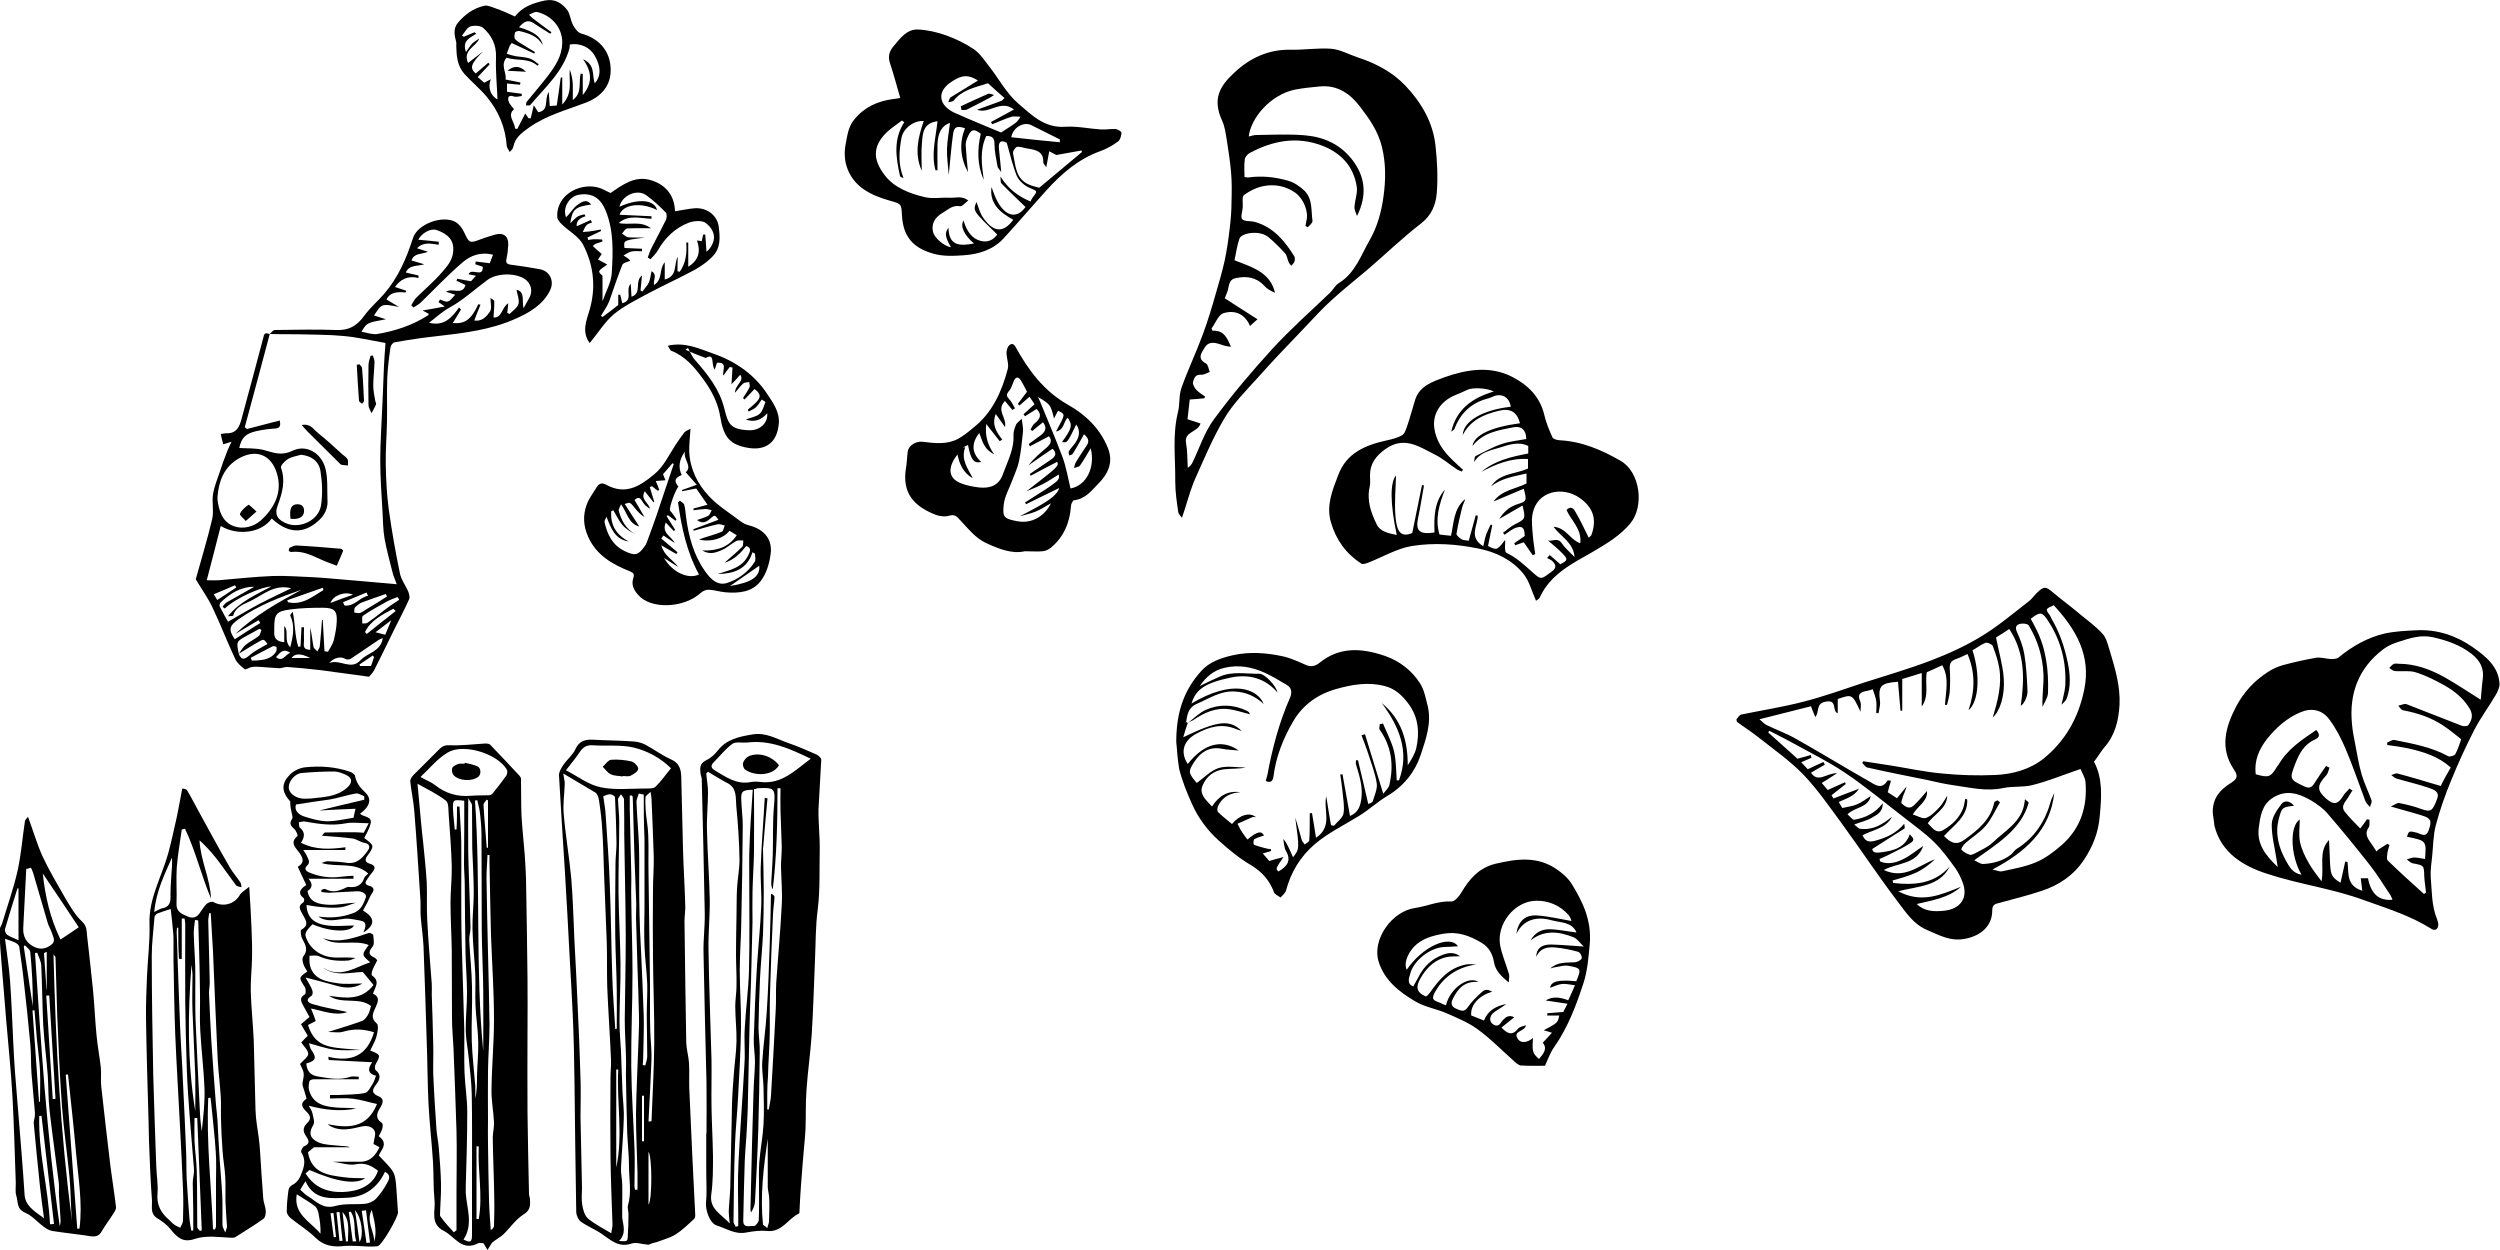 <?xml version="1.0" encoding="utf-8"?>
<!DOCTYPE svg PUBLIC "-//W3C//DTD SVG 1.1//EN" "http://www.w3.org/Graphics/SVG/1.1/DTD/svg11.dtd">
<svg version="1.1" id="illustrationContentFromKinglands" xmlns="http://www.w3.org/2000/svg" xmlns:xlink="http://www.w3.org/1999/xlink" x="0px" y="0px"
	 width="1000px" height="500px" viewBox="0 0 1000 500" style="enable-background:new 0 0 1000 500;" xml:space="preserve">
<style type="text/css">
<![CDATA[
	.st0{fill-rule:evenodd;clip-rule:evenodd;}
]]>
</style>
<path class="st0" d="M259.4,497.9c-2.6-0.2-4.9-1.1-6.7-0.5c-5.3,1.8-8.4-1.4-12.1-3.9c-2.6-1.8-5.7-3-8.2-4.8
	c-1-0.7-1.8-2.4-1.9-3.7c-0.3-17.3-0.5-34.6-0.7-51.9c-0.1-9-0.3-18.1-0.7-27.1c-0.3-7.5-0.8-15-1.2-22.5
	c-0.6-11.4-1.2-22.9-1.9-34.3c-0.8-13-1.7-26-2.4-39c-0.1-1.4,0.9-2.9,1.7-4.2c1.5-2.2,3.9-4.1,4.9-6.4c1.6-3.5,4.2-3.9,7.5-3.7
	c5.3,0.3,10.6,0.3,15.9,0.7c1.6,0.1,3.2,0.6,4.6,1.3c3.5,1.9,6.7,4.3,10.3,5.9c3.3,1.5,3.9,4,4,6.9c0.3,9.6,0.4,19.2,0.7,28.9
	c0.2,7.5,0.7,15.1,0.9,22.6c0.1,2.1-0.3,4.2-0.3,6.2c0.2,16.2,0.4,32.5,0.7,48.7c0.1,2.7,0.9,5.3,1.1,8c0.2,3.3,0,6.7,0.1,10.1
	c0.4,8.9,0.8,17.7,1.2,26.6c0.4,8.1,0.8,16.2,1.2,24.3c0,0.6-0.2,1.4-0.7,1.7c-2.3,2.1-4.5,4.3-7.2,6c-2.3,1.4-5.1,2.1-7.7,3.1
	C261.3,497.1,260,497.6,259.4,497.9z M225.3,309.4c0.3,1.9,0.6,3,0.6,4c-0.1,4.1-0.8,8.2-0.4,12.3c0.7,8.5,2.2,17,3,25.6
	c0.7,8.5,0.9,17,1.3,25.5c0.4,8,0.9,16.1,1.2,24.1c0.5,10.1,0.9,20.3,1.2,30.4c0.2,5.2,0,10.3,0,15.5c0.2,9.5,0.4,18.9,0.6,28.4
	c0,2.2-0.3,4.5,0.1,6.7c0.3,1.9,0.9,4.3,2.3,5.5c2.7,2.3,6,3.9,9.3,5.9c0.2-1.5,0.5-2.5,0.5-3.4c-0.3-9.1-0.7-18.1-0.8-27.2
	c-0.1-10.5-0.1-21,0-31.5c0-2.5,0.3-5,0.2-7.4c-0.4-9.6-1.1-19.2-1.5-28.9c-0.2-6,0-12-0.2-18c-0.3-9.3-0.8-18.6-1.1-28
	c-0.2-5.6-0.3-11.3-0.7-16.9c-0.2-4-0.7-7.9-1.3-11.9c-0.2-1.1-0.6-2.6-1.5-3.1C234.2,314.6,229.9,312.2,225.3,309.4z M226.4,308.1
	c4.6,2.4,9,5.8,13.8,6.8c5.7,1.2,11.9,0.5,17.9,0.5c1.4,0,3.3,0.1,4.1-0.7c2.3-2.2,4.1-4.9,6.2-7.4c-4.4-4.3-9.6-7-15-8.3
	c-5.2-1.2-11-0.5-16.5-0.9c-2.2-0.1-3.5,0.7-4.7,2.3C230.5,302.9,228.6,305.3,226.4,308.1z M247.6,496.4c3.3,0.2,3.4,0.2,3.5-1.7
	c0.2-3,0.3-6.1,0.3-9.1c0-1.2-0.5-2.4-0.2-3.5c1.5-5.2,0.4-10.4,0.4-15.5c0-4.4-0.5-8.7-0.7-13.1c-0.2-7.1-0.4-14.3-0.5-21.4
	c-0.1-2.9,0.1-5.9,0-8.9c-0.1-5.1-0.5-10.2-0.5-15.3c0.1-11.2,0.4-22.4,0.4-33.6c0-7.5-0.2-14.9-0.3-22.4c-0.1-6-0.2-12.1-0.3-18.1
	c0-4.7,0-9.3-0.1-14c0-0.7-0.8-1.4-1.2-2.1c-0.4,0.7-1.2,1.4-1.2,2.1c0.1,3,0.5,6,0.5,9c0,9.4-0.4,18.7-0.3,28.1
	c0.1,9.5,0.7,19.1,0.8,28.6c0.1,7.8-0.4,15.5-0.4,23.3c0,3.9,0.4,7.8,0.6,11.7c0.2,5.5,0.4,10.9,0.6,16.4c0.2,3.7,0.7,7.4,0.5,11.1
	c-0.2,6.4-0.8,12.8-1.1,19.2c-0.1,2.3,0.5,4.6,0.5,6.9c0.1,4.4-0.1,8.7,0,13.1C249.3,490.2,250.6,493.4,247.6,496.4z M254,475.9
	c0.3,0,0.6,0,1,0c0-2.2,0-4.4,0-6.6c-0.2-7.9-0.6-15.7-0.6-23.6c0.1-8.9,0.6-17.9,0.9-26.8c0.1-4.1,0.4-8.1,0.3-12.2
	c-0.1-6.5-0.4-12.9-0.6-19.4c-0.2-6.8-0.4-13.7-0.6-20.5c0-1.7,0.1-3.4,0.1-5.2c-0.2-6.1-0.5-12.2-0.7-18.4
	c-0.3-8.1-0.4-16.2-0.7-24.3c0-0.2-0.2-0.5-0.3-0.7c-0.3,0-0.6,0-0.9,0c0,1.8,0,3.5,0,5.3c0.2,8.6,0.4,17.1,0.6,25.7
	c0.1,3.4-0.1,6.7,0,10.1c0.1,9.9,0.5,19.7,0.5,29.6c0,12.5-0.6,25-0.5,37.5c0.1,11.1,0.9,22.1,1.3,33.2c0.2,4.7,0,9.3,0,14
	C253.7,474.5,253.9,475.2,254,475.9z M246.1,411.6c0.2,0,0.4,0,0.6-0.1c0-5.3,0.1-10.6,0-15.8c-0.1-7.2-0.5-14.4-0.6-21.6
	c-0.1-9.5,0-19.1,0.1-28.6c0-2.7,0.4-5.5,0.4-8.2c-0.1-6.1-0.3-12.3-0.6-18.4c0-0.5-1.3-1.2-2-1.2c-0.9,0-1.9,0.5-2.7,0.8
	c0.4,2.8,0.9,5.4,1,8.1c0.6,9,1.3,17.9,1.6,26.9c0.5,12.3,0.6,24.5,1,36.8C245.1,397.4,245.7,404.5,246.1,411.6z M259.4,448.6
	c0.4,0,0.8-0.1,1.2-0.1c0.4-10.3,1-20.7,1.1-31c0.1-11.4-0.4-22.8-0.5-34.2c-0.1-9.3-0.1-18.5,0-27.8c0-4.3,0.4-8.6,0.3-12.9
	c-0.2-7.7-0.6-15.4-0.9-23.2c0-0.6-0.2-1.1-0.4-2.7c-1,1.1-2,1.6-2,2.2c-0.1,1.9,0,3.8,0.1,5.7c0.3,3.2,0.9,6.3,1,9.5
	c0.2,4.9,0,9.7,0.1,14.6c0.2,15,0.4,30,0.6,44.9c0,3.1,0,6.1,0,9.2c0,3.1,0,6.3,0.1,9.4c0.1,3.8,0.6,7.6,0.5,11.4
	C260.3,432,259.8,440.3,259.4,448.6z M257.5,317.8c-0.7-0.1-1.3-0.2-2-0.4c-0.3,1.2-1,2.4-0.9,3.6c0.2,5.8,0.8,11.7,1,17.5
	c0.2,6.8,0,13.7,0.1,20.5c0,4.3,0.2,8.7,0.3,13c0.1,2.7,0.3,5.4,0.4,8.1c0.4,8.8,0.8,17.6,1.1,26.4c0.1,5.1-0.1,10.3-0.2,15.4
	c0,1.4-0.1,2.8-0.2,4.1c0.3,0.1,0.7,0.1,1,0.2c0.3-1.2,0.8-2.5,0.8-3.7c0-5.6-0.2-11.2-0.2-16.8c0-4,0.3-8,0.2-12
	c-0.2-5.1-0.9-10.1-1.1-15.2c-0.2-5-0.1-10.1,0-15.2c0-9.3,0-18.7,0-28C257.5,329.5,257.5,323.7,257.5,317.8z M246.5,467
	c2.8-13,0.1-26.1,0.8-39.2c-0.3,0-0.6,0-0.8,0C246.5,440.9,246.5,453.9,246.5,467z M259.4,481.9c1.5-1.9,1.5-19,0-21.2
	C259.4,467.8,259.4,474.8,259.4,481.9z M257.6,438.3c-0.3,0-0.5,0-0.8,0c0,6.1,0,12.1,0,18.2c0.3,0,0.5,0,0.8,0
	C257.6,450.4,257.6,444.4,257.6,438.3z"/>
<path class="st0" d="M195,500c-0.6-1-1.1-1.8-1.6-2.7c-0.7,0-1.5-0.3-2.1,0c-6.6,3.4-9.4-2.7-13.7-4.9c-5.8-2.9-3.3-8.1-3.8-12.4
	c-0.5-5-0.3-10.1-0.6-15.2c-0.5-7.8-1.4-15.5-1.8-23.3c-0.4-8.2-0.4-16.3-0.7-24.5c-0.4-12.9-0.8-25.7-1.3-38.6
	c-0.2-3.9-0.8-7.7-1.1-11.6c-0.2-2.1,0-4.3-0.1-6.4c-0.8-12-1.5-24-2.5-36.1c-0.3-3.9-1.2-7.8-1.6-11.8c-0.1-0.7,0.6-1.7,1.1-2.3
	c3.3-3.4,6.7-6.6,10-10c1.2-1.2,2.1-2.2,4.4-2.1c4.8,0.2,9.7-0.4,14.5-0.7c0.7,0,1.6,0.1,2,0.5c3.9,4.1,7.8,8.2,11.7,12.4
	c0.3,0.3,0.6,0.8,0.6,1.3c0.1,4.9,0,9.8,0.2,14.7c0.3,5.2,0.9,10.5,1.3,15.7c0.2,3.1,0.4,6.2,0.5,9.3c0.2,13.3,0.5,26.6,0.6,39.9
	c0.1,7.3,0,14.6,0,21.9c0,10.6-0.1,21.3,0,31.9c0.1,10.9,0.4,21.7,0.6,32.5c0,0.7,0.3,1.3,0.4,2c0.1,2.5,0.3,4.5-2.6,6.3
	c-3.2,2-5.4,5.4-8.1,8c-1.3,1.2-3,2-4.4,3.2C196.2,497.9,195.8,498.8,195,500z M181.5,492.9c0.4-0.3,0.7-0.5,1.1-0.8
	c0-5.2,0-10.3,0-15.5c0-8,0.2-16.1,0-24.1c-0.3-11.1-0.8-22.2-1.2-33.2c-0.2-4-0.6-8-0.6-12c-0.1-9.1,0-18.2-0.1-27.4
	c-0.1-6.3-0.5-12.5-0.5-18.8c0-4.9,0.6-9.9,0.5-14.8c-0.2-6.7-0.7-13.4-1.2-20.1c-0.2-2,0.1-4.9-1.1-5.9c-3.3-2.6-7.3-4.5-11.4-6.8
	c0.5,4.9,0.8,9,1.2,13.1c0.3,3.6,0.7,7.1,1.1,10.7c0.5,5.3,1.1,10.5,1.4,15.8c0.2,5-0.1,10,0.2,15c0.4,8.5,1.2,17,1.8,25.4
	c0.1,1.4,0,2.9,0,4.3c0.2,6.8,0.5,13.7,0.6,20.5c0.1,3.8-0.1,7.6,0,11.4c0.3,7.4,0.8,14.8,1.3,22.2c0.2,2.4,0.7,4.7,0.9,7.1
	c0.4,4.8,0.8,9.6,0.9,14.4c0.1,4.2-0.3,8.4-0.4,12.6c0,0.4,0.4,1,0.7,1.3C178.1,489.2,179.8,491,181.5,492.9z M168.2,310.8
	c2.5,1.4,4.4,2.1,5.9,3.3c4.2,3.3,8.9,4.7,14.4,4.2c2.4-0.2,4.8-0.1,7.2-0.2c0.5,0,1.2-0.5,1.5-0.9c1.8-2.3,3.6-4.5,5.3-6.9
	c0.4-0.6,0.6-1.9,0.2-2.5c-3.7-6.3-17.2-10.6-23.6-6.8C175,303.4,171.9,307.3,168.2,310.8z M182.8,322.6c0.3,0,0.6,0,1,0
	c0.2,4.7,0.6,9.3,0.7,14c0.1,6.4,0,12.9,0,19.3c0,7.2,0,14.4,0.2,21.6c0.3,11.3,0.7,22.6,1,34c0.1,5.8-0.1,11.6,0.1,17.4
	c0.2,5.3,1.1,10.6,1.1,15.8c0,9.9-0.3,19.9-0.6,29.8c0,0.9,0,1.8,0,2.7c0.4,6.2,3.1,12.6-0.9,18.6c2.7,1.4,3.4,1.1,3.4-1.8
	c0-8.1,0-16.2,0-24.3c0-10.6,0.1-21.2-0.1-31.9c-0.1-4.8-0.7-9.7-1.2-14.5c-0.3-3.6-1.1-7.1-1.2-10.7c-0.1-5.1,0.5-10.3,0.5-15.4
	c0-5.4-0.5-10.8-0.6-16.3c-0.2-9-0.2-18-0.3-26.9c0-2.9-0.3-5.7-0.3-8.6c0-4.5,0.1-9,0.1-13.5c0-3.9,0-7.8,0-11.6
	c-4.5-0.5-4.6-0.5-4.5,3.4c0.1,2.7,0.5,5.4,0.7,8.1c0.2,0,0.5,0,0.7,0C182.8,328.8,182.8,325.7,182.8,322.6z M195.8,342
	c-0.3,0-0.6,0-0.8,0c-0.1,3-0.4,6-0.4,9c0.1,10.1,0.4,20.2,0.6,30.2c0.2,9.5,0.5,19,0.6,28.5c0,6.2-0.5,12.3-0.6,18.5
	c-0.1,6.5,0,13.1,0,19.6c0,3.3-0.1,6.6,0,9.9c0.1,7.3,0.2,14.6,0.4,22c0.1,4.1,0.4,8.2,0.7,12.3c0.9-0.5,1.3-1.1,1.3-1.8
	c0.1-3.7,0.2-7.4,0.1-11.1c-0.1-8-0.5-16-0.6-24c0-2.1,0.6-4.2,0.5-6.2c-0.2-4.4-1.1-8.7-1-13.1c0.1-9.3,1-18.7,1-28
	c0-11.2-0.8-22.5-1.2-33.7c-0.3-9.8-0.4-19.6-0.6-29.3C195.8,343.8,195.8,342.9,195.8,342z M187.3,319.3c0,7.8-0.1,14.7,0,21.7
	c0.2,10,0.7,20.1,0.9,30.1c0,1.7-0.6,3.4-0.5,5c0.3,6.2,1,12.4,1.1,18.6c0.2,7.2-0.3,14.4-0.1,21.6c0.2,6,0.9,11.9,1.4,17.9
	c0.1,1.8,0,3.6,0,5.3c0.7-3.1,0.7-6.1,0.7-9.1c0.1-4.5,0.6-9,0.5-13.6c-0.1-4.9-0.9-9.7-1.1-14.6c-0.2-4.3,0.1-8.5-0.1-12.8
	c-0.3-6-1-11.9-1.1-17.9c-0.1-4.7,0.5-9.5,0.5-14.2c0-6-0.4-12.1-0.6-18.1c-0.1-5.7,0-11.4-0.1-17.1
	C188.8,321.4,188,320.6,187.3,319.3z M193.3,420.5c0-7.5,0.1-15.8,0-24.2c-0.1-7.9-0.5-15.9-0.6-23.8c-0.1-12.8,0-25.5-0.1-38.3
	c0-3.2-0.3-6.4-0.7-9.6c-0.2-1.5-0.7-3-1-4.5c-0.3,0-0.6,0.1-0.9,0.1C192.3,353.9,190.1,387.7,193.3,420.5z M191.5,458.6
	c-0.3,0-0.6-0.1-0.9-0.1c0,9.7,0,19.4,0,29.1c0.3,0,0.6,0,0.9,0C193.2,478,191,468.3,191.5,458.6z M195.2,320.2
	c-0.2-0.1-0.4-0.3-0.5-0.4c-0.5,0.7-1.3,1.5-1.3,2.2c0.3,5.7,0.9,11.4,1.3,17.1c0.2,0,0.3,0,0.5,0
	C195.2,332.8,195.2,326.5,195.2,320.2z"/>
<path class="st0" d="M837.6,304.7c3.6,6.7,3,14.2,2.3,21.7c-0.5,6.4-2.7,12.1-6.3,17.5c-4.1,6.2-10,10.2-17.1,12.5
	c-5.7,1.9-11.5,3.3-17.3,4.9c-1.7,0.4-2.3,1.1-2.3,2.9c0,6.1-4.4,10-10.7,11.3c-6,1.2-10.4-1.4-15.4-3.5c-5.5-2.4-8.4-7-11.6-11.2
	c-7.7-10.1-14.7-20.7-22.2-31c-5-6.8-9.8-13.8-15.6-19.9c-5.4-5.6-12-10.2-18.2-15.1c-2.6-2.1-5.5-3.9-8.2-5.9
	c-0.3-0.2-0.5-1-0.4-1.2c0.6-0.7,1.2-1.8,2-1.9c8.2-1.7,16.6-3,24.7-5.1c8.2-2.1,16.3-5,24.4-7.7c8.8-2.8,17.7-5.4,26.4-8.7
	c7.1-2.7,14.1-5.9,20.5-9.8c6.6-4,12.6-9.1,18.7-13.8c1.4-1,2.3-2.5,3.6-3.7c2.7-2.6,3.5-2.4,6.2-0.1c3.5,3,7.3,5.7,10.8,8.7
	c3.2,2.6,6.5,5,9.2,8c1.6,1.8,2.1,4.6,2.9,7c2.1,7,4.2,14.1,3.8,21.5c-0.4,6.3-1.8,12.1-6.2,17C840.3,300.7,839.2,302.6,837.6,304.7
	z M789,260.1c3.3,10.3,2.4,20.7-1.6,24c2.6-7.7,2.8-15-0.4-22.5c-1.6,0.7-3,1.5-4.5,2c-2,0.6-2.7,1.7-2.6,3.8c0.2,3,0.2,6.1,0,9.1
	c-0.1,1.9-0.7,3.7-1.1,5.5c-0.3,0-0.6-0.1-0.8-0.1c0.3-5.3,1.8-10.7-1.1-15.8c-2.1,1-4.2,1.9-6.2,2.8c-0.8,4.5,1.1,9.4-2,13.7
	c0-4.4,0-8.5,0-13.4c-2.9,0.9-5.2,1.6-7.8,2.4c0,4.5,0,8.6,0,12.7c-0.2,0-0.5,0-0.7,0c-0.3-3.9-0.7-7.7-1-11.6c-7,0.5-8,1.7-7.2,7.9
	c0.2,1.5-0.4,3.2-0.6,4.7c-0.3,0-0.6-0.1-0.9-0.1c0-1.6,0.2-3.2,0-4.7c-0.2-1.6-0.9-3.2-1.4-4.8c-0.8,0.2-1.4,0.5-2,0.6
	c-2.7,0.4-4.4,1.2-3,4.3c0.5,1.2,0.1,2.7,0.1,4.1c-3.3-7.1-3.3-7.1-9.1-5.1c0,1.9,0,3.8,0,5.7c-2.5-0.9,0.1-5.7-5-4.6
	c-3.9,0.8-2.2,4.1-4,6.1c-0.7-1.7-1.3-3.1-1.7-4.3c-6.9,1.7-13.3,3.4-20.6,5.2c1.2,1,1.9,1.9,2.8,2.3c3.9,1.9,8.1,3.4,11.9,5.6
	c9.8,5.5,19.4,11.4,29.1,16.9c2.4,1.4,5.1,3.6,7.4-0.3c0.1-0.1,0.6,0,1.4,0.1c-0.5,1.6-0.9,3-1.3,4.6c0.9,0.6,1.9,1.2,3.7,2.4
	c1.3-1.6,2.5-3.1,3.8-4.7c-0.3,1.4-0.9,2.6-1.4,3.9c-0.3,1-0.9,2.6-0.5,2.9c1.3,1.2,3,2.5,4.8,0.8c1.8-1.7,3.4-3.6,5.3-5.8
	c0.3,4.2-3.6,5.8-5.7,9.4c2,0.6,3.9,1.8,5.2,1.4c2-0.7,3.7-2.4,5.2-4c1.4-1.4,2.3-3.3,3.4-4.9c-0.2,5.2-5.2,7.3-7.8,11
	c1.9,1.8,3.3,4.5,6.4,2.6c3.5-2.1,6.3-4.8,7.8-8.7c0.4-1.2,0.5-2.4,0.8-3.7c0.3,0.1,0.5,0.2,0.8,0.3c0.3,6.8-5.3,10.2-9.3,14.6
	c3,3.1,5.2,3.7,8.3,1.4c5.3-3.8,10.4-8,11.8-14.8c0.1-0.4,0.8-0.6,1.3-0.9c0.3,0.3,0.6,0.5,1,0.8c-1.9,3.2-3.4,6.7-5.7,9.4
	c-2.3,2.7-5.5,4.6-8.2,7c-0.8,0.7-1.8,2.3-1.5,2.6c0.8,0.9,2.1,1.6,3.3,2c0.5,0.2,1.4-0.2,2-0.5c2.5-1.4,5.2-2.5,7.2-4.4
	c5-4.8,11.7-8.3,12.7-16c0.1-0.4,0.1-0.9,0.2-1.3c0.5,0.4,1,0.9,1.5,1.3c-3,10.9-12.7,16.5-21.8,23.1c1.5,0.7,2.5,1.5,3.5,1.5
	c4-0.2,7.9-1.2,11.1-3.7c0.9-0.7,1.4-1.7,2.3-2.3c7.4-4.6,11.6-11.3,13.8-19.4c0.3-1,0.9-2,1.3-3c-1.6,15-11.7,23.7-24.7,30.6
	c1.6,0.3,2.8,1,3.9,0.7c4.6-1,9.3-1.8,13.5-3.6c3.8-1.6,7.2-4.2,10.3-6.9c7.6-6.7,10.3-15.4,9.5-25.2c-0.2-1.9-1.4-3.7-2-5.2
	c-6.8,2.3-12.8,4.8-19.1,6.4c-3.7,1-7.9,0.4-11.7,1.2c-6.8,1.5-13.4-0.2-20-1.1c-3.5-0.5-7-1.3-10.5-2.1c-8-1.6-16-3.2-24-5
	c-0.8-0.2-1.3-1.2-2-1.8c0.1-0.2,0.3-0.5,0.4-0.7c3.7,0.6,7.3,1.1,11,1.7c6.9,1.1,13.7,2.6,20.6,3.2c7,0.7,14.1,0.9,21.1,0.6
	c7.1-0.3,14-2.2,19.6-6.7c8.8-7.2,13.9-16.6,16.1-27.5c2.8-13.6-3.3-24.1-12.2-33.7c-3.4,1.5-3.4,1.5-1.5,4.1
	c0.2,0.3,0.3,0.7,0.5,1.1c3.3,5.5,5.3,11.5,6.6,17.7c1,4.9,1.3,9.6-0.4,14.4c-0.3,0.9-1.2,1.5-2.1,2.5c0.6-3,1.3-5.2,1.5-7.5
	c0.5-9.3-1.6-17.9-6.7-25.8c-2.5-3.9-3.2-4.1-7.1-1.1c0.6,1.2,1.3,2.4,1.9,3.6c4.3,8.2,5.3,17.1,5,26.1c-0.1,1.9-1.4,3.7-2.2,5.6
	c-0.2-4.5,0.5-8.7,0.4-12.9c-0.3-7-2.2-13.7-5.9-19.7c-0.4-0.7-2.2-0.9-3.3-0.7c-1.5,0.3-2.3,1.2-1.5,3.1c1.3,2.9,2.5,5.9,3,8.9
	c0.8,4.9,1.1,9.9,1.3,14.9c0.1,2.4-1.6,5.4-2.7,5.9c1.5-10.5,1.8-21-4.6-30.7c-2.1,1.4-4,2.6-5.3,3.4c1.1,5.6,2.7,10.9,3.1,16.3
	c0.5,7-1.5,13.1-4.4,15.7c2-6.7,3.7-13.1,2.6-19.8c-0.5-3-1.5-5.9-2.6-8.8c-0.3-0.7-2.1-1.5-2.9-1.3
	C792.3,257.9,790.8,259.1,789,260.1z M779.9,346.6c-4.1,8.1-12.6,7.8-20.6,9.9c9.3,5,17.1,1.4,25.1-1.8c-5,4.5-11.5,5.4-17.7,6.9
	c3,3,7,3.1,10.9,2.7c6.8-0.7,9.8-5.4,7.4-11.5c-0.7-1.8-1.6-3.7-2.7-5.3c-2.7-3.7-5.3-7.4-8.6-10.6c-3.4-3.4-7.5-6.3-11.3-9.3
	c-8.1-6.2-15.9-12.8-24.4-18.5c-6.7-4.5-14-8.1-21.1-12c-3-1.7-6.2-3.2-9.2-4.8c-0.1,0.2-0.3,0.5-0.4,0.7c3.9,3.5,7.8,7,11.7,10.5
	c1.7-0.5,3.5-1,5.3-1.5c0.1,0.4,0.2,0.7,0.3,1.1c-1.4,0.6-2.8,1.2-4.1,1.8c0.9,1,1.7,1.8,2.6,2.8c2.1-1,4.2-2,6.3-2.9
	c0.2,0.4,0.4,0.7,0.5,1.1c-1.8,1-3.7,2.1-5.5,3.2c2.9,4.3,6.3,0,10.4,0.2c-2.5,1.6-4.3,2.8-6.1,3.9c0.8,0.9,1.5,1.8,2.4,2.8
	c2.4-1.1,4.7-2.1,6.9-3.1c0.1,0.2,0.2,0.5,0.3,0.7c-1.9,1.5-3.8,3-5.7,4.5c0.3,0.4,0.5,0.9,0.8,1.3c3.2-1.2,6.3-2.5,10.2-3.9
	c-2.1,3.2-5.2,3.9-8.1,5.3c0.5,0.8,0.9,1.6,1.4,2.4c2.1-0.5,4.2-0.7,6-1.5c1.9-0.8,3.6-2.2,5.4-3.3c-1,4.7-6.3,4.4-9.3,7.3
	c1,0.9,2,2.3,2.7,2.2c4.3-0.8,8.2-2.4,11.4-6.6c0,3.8-2.6,4.7-4.4,5.8c-2,1.2-4.4,1.7-7,2.7c0.9,0.7,1.6,1.6,2.3,1.7
	c5.2,0.7,9.1-1.8,12.8-4.8c-2.4,4.7-7.7,5.2-11.8,7.4c1.1,2.6,2.7,2.9,5.4,2.1c4.3-1.2,8.1-2.9,11.3-6.7c0.1,1,0.3,1.8,0.1,1.9
	c-4.2,2.7-8.5,5.3-12.9,8.2c0.2,1.8,2.1,1.5,3.7,1.3c4.9-0.6,9.5-1.9,11.3-7.2c1.7,1.8,2,2.3,0.3,3.5c-2.8,1.9-6,3.3-9.1,4.9
	c-1.1,0.6-2.2,1-3.3,1.5c0.1,0.3,0.2,0.7,0.3,1c3,1.3,6.2,0.5,8.9-0.8c2.8-1.3,5.2-3.4,8.3-5.4c-2.7,7.5-10.2,6.6-15.8,9.6
	c8.4,3.9,14-1.9,20.5-4.3c-2.4,2.3-5,4.2-7.9,5.5c-2.9,1.3-6,2.1-9.1,3c0.1,0.3,0.2,0.6,0.3,1C765.5,354.1,773.6,353.7,779.9,346.6z
	"/>
<path class="st0" d="M472.8,207.1c-0.4-0.6-1.4-1.4-1.5-2.3c-0.6-4-1.2-8.1-1.2-12.2c0.1-9.3-1.2-18.6,1.1-27.8
	c0.8-3.2,0.3-6.7,1.4-9.7c2.6-7.3,6-14.4,8.7-21.8c1.9-5.2,3.5-10.5,5-15.8c1.3-4.4,2.6-8.9,3.6-13.4c0.9-4.3,1.5-8.6,2-12.9
	c0.4-3.4,0.7-6.8,0.7-10.2c0.1-4.1,0.2-8.3-0.2-12.4c-0.4-4.4-1.1-8.9-1.8-13.3c-0.4-2.3-0.7-4.7-1.7-6.9c-4.1-8.9-1-14,5-19.5
	c6.1-5.7,13.5-9.2,22.4-9c5.4,0.1,10.9-0.8,16.2-0.4c3.6,0.3,7.1,2.3,10.7,3.5c7.1,2.3,13.7,5.8,18.8,11.1
	c6.5,6.8,11.2,14.8,12.2,24.2c0.7,6.3,1,12.7,0.5,19c-0.4,4.5-2,8.8-6.3,12.1c-7.4,5.7-14.1,12.2-21.1,18.2
	c-4.8,4.1-9.8,8-14.5,12.3c-3.9,3.5-7.4,7.4-11,11.2c-6.4,6.7-12.8,13.3-18.9,20.2c-4.7,5.2-9.8,10.3-13.3,16.3
	c-4.7,8-8.3,16.7-12.1,25.2C475.7,197.4,474.5,202.2,472.8,207.1z M523.1,90.9c-0.3-0.2-0.6-0.3-0.9-0.5c0.1-0.7,0.2-1.5,0.4-2.2
	c0.9-3.7-1.3-8.9-4.6-11.2c-3.8-2.6-8.1-3.4-12.4-2.6c-2.8,0.5-5.7,1.9-8,3.6c-0.9,0.7-0.4,3.2-0.5,4.9c-0.1,1.7-1,4-0.2,4.8
	c1,1,3.5,0.6,5.2,1.1c7.4,2.2,11.8,7.6,15.6,13.7c0.3,0.5,0.3,1.4,0.1,2.1c-0.2,0.6-0.8,1.1-1.3,1.7c-0.4-0.5-0.9-1-1.1-1.6
	c-0.5-1.1-0.6-2.6-1.4-3.4c-2.1-2.3-4.3-4.5-6.7-6.5c-3.4-2.8-10.6-1.7-11.5,0.6c-1,2.8-1.4,5.9-2,8.7c7.1,2.8,14.3,4.8,16.2,13
	c-1.7-0.7-3.3-1.6-4.4-2.9c-3.2-3.4-7.2-3.9-11.5-2.9c-2.9,0.7-2.4,3.6-3.2,5.5c-0.4,1-0.8,2-1,2.5c4.3,2.8,8.5,5.5,13.1,8.4
	c-1.3,1.2-2,1.8-3,2.7c-2.1-5-6.2-6.5-10.7-5.1c-2,0.7-3.1,4-4.7,6.1c0.1,0.3,0.3,0.6,0.4,0.9c4.7-0.3,5.9,3.1,7.4,6.4
	c-1.6-0.1-3-0.5-4.4-1c-2.3-0.8-4.7-1.1-6.1,1.3c-1.2,2-3.3,4.4,0.5,6.4c0.9,0.5,1,2.2,1.5,3.4c-1.2,0.4-2.4,1.2-3.5,1.1
	c-2.4-0.2-2.8,1.6-3.2,2.9c-0.2,0.9,0.6,2.3,1.3,3.1c1,1.1,2.3,1.8,3.5,2.7c-0.1,0.2-0.1,0.5-0.2,0.7c-2,0.2-4,0.4-5.9,0.5
	c-0.3,2.8-0.6,5.3-0.9,7.9c1.9,0.6,3.6,1.2,5.2,1.7c-1,3.5-6.6,3.2-5.8,7.7c0.6,3.3,0.5,6.6,0.7,10c1-0.6,1.5-1.3,1.9-2.1
	c2.8-5.8,4.8-12.2,8.6-17.3c7.1-9.7,15-19,23.2-28c7.3-8,15.5-15.2,23.3-22.7c1.2-1.2,2-2.9,3.5-3.8c6.6-4.1,8.8-11.2,12.3-17.2
	c3-5.2,4.7-11.4,5.5-17.4c0.9-6.5,1-13.1-0.6-19.7c-1.5-6.3-5-11.3-8.7-16.1c-3.8-5.1-9-9-16.4-8.2c-3.2,0.3-6.3,0.6-9.5,1.2
	c-10.1,2-17.9,11.5-18.7,18.8c1-0.2,2-0.6,3-0.6c6.4-0.1,12.9-0.4,19.2,0.1c7.5,0.6,14,3.4,18.8,9.3c5.8,7.2,6.4,14.8,2.3,23
	c-0.4-1.3-1.1-2.4-1-3.6c0.1-2.7,1.3-5.5,0.9-8.1c-1.2-8.1-6.3-13.6-14-16.5c-10.1-3.8-19.8-1.9-29,3.1c-0.8,0.5-1.7,1.6-1.8,2.5
	c-0.3,2.3-0.1,4.6-0.1,7c0.7,0.1,1.1,0.2,1.4,0.2c5.5-0.8,10.9-0.2,16.1,1.3c2.4,0.7,4.7,2.3,6.5,4c3.3,3.3,2.6,7.9,3.2,12.1
	C525,89.3,523.7,90.2,523.1,90.9z"/>
<path class="st0" d="M282.6,453.3c0-6.7,0.1-13.4,0-20.1c-0.4-17.4-0.9-34.9-1.2-52.3c-0.1-5.2,0.6-10.4,0.5-15.7
	c-0.3-17.9-0.8-35.7-1.2-53.6c0-0.8-0.5-1.5-0.5-2.3c-0.2-2-0.4-3.8,2.1-5.1c1.9-0.9,3.6-2.4,4.9-4.1c3.5-4.4,8.3-5.4,13.6-6.3
	c5.6-1,9.8,1.8,14.5,3.4c3.8,1.3,7.6,3,11.3,4.6c0.8,0.4,1.9,1.4,1.9,2.1c-0.3,6.6-0.8,13.2-1.1,19.8c-0.1,3.1,0.2,6.2,0.3,9.3
	c0.1,2,0.2,4,0.2,6c-0.2,8.3,0.2,16.6-0.8,24.7c-0.9,6.7-0.8,13.4-1.1,20.1c-0.4,9.9-0.7,19.9-1.3,29.8c-0.5,7.5-1.6,14.9-2.1,22.3
	c-0.4,5.3-0.2,10.5-0.4,15.8c-0.1,2.5-0.4,5-0.6,7.5c-0.4,5-0.9,10-1.2,14.9c-0.3,3.4-0.4,6.8-0.6,10.2c0,0.4,0,1-0.2,1.1
	c-4.4,2-6.7,7.6-12.8,7c-2.7-0.3-5.6,0.1-8.3,0.6c-4.4,0.9-7.9-1.6-11.8-2.8c-2.8-0.9-4.5-6-4.3-9c0.4-4,0.1-8.1,0.1-12.2
	c0-5.3,0-10.6,0-15.9C282.5,453.3,282.5,453.3,282.6,453.3z M283.2,308.7c-0.2,0.2-0.5,0.4-0.7,0.7c0.2,2.5,0.7,4.9,0.7,7.4
	c0,5.2-0.6,10.4-0.4,15.6c0.2,9.1,0.9,18.1,1.1,27.2c0.1,6.6-0.6,13.3-0.5,19.9c0.2,14.8,0.8,29.6,1.2,44.4c0.1,6.2-0.1,12.4,0,18.6
	c0.1,6.7,0.5,13.5,0.6,20.2c0,5,0,10.1-0.7,15.1c-0.8,5.9,4,7.8,7.4,11.6c-0.2-2.2-0.4-3.5-0.4-4.8c0.1-3.1,0.5-6.3,0.6-9.4
	c0.3-11.2,0.4-22.4,0.7-33.5c0.1-3.9,0.4-7.8,0.7-11.7c0.3-4.5,1-8.9,1.1-13.4c0.1-4.7-0.5-9.4-0.5-14.1c0-2.7,0.5-5.4,0.5-8.1
	c0.1-4.2-0.2-8.3-0.2-12.5c0-5.1,0.1-10.3,0.2-15.4c0.1-3.7,0-7.4,0.2-11c0.2-3.9,1-7.7,1-11.6c-0.1-7.2-0.6-14.4-1.3-21.6
	c-0.3-3.2,0.4-7.1-3.6-9.1C288.2,311.8,285.7,310.2,283.2,308.7z M306.9,443.8c0.2,0,0.4,0,0.6,0c0.3-1.9,0.8-3.7,0.9-5.6
	c0.7-11.5,1.3-23,1.9-34.5c0.2-3.6,0-7.1,0.2-10.7c0.7-10.4,1.7-20.7,2.2-31.1c0.3-5-0.2-10.1-0.3-15.2c0-2.7,0.3-5.3,0.3-8
	c-0.1-4.8-0.4-9.6-0.5-14.4c-0.1-3,0-6,0-9c-0.4,0-0.8,0-1.2,0c0,13.5-0.3,27-1.9,40.5c-0.6-1-0.6-2-0.6-3c0.2-3.5,0.5-7.1,0.6-10.6
	c0.2-6.6-0.1-13.2,0.5-19.8c0.6-7,0.4-7.5-6.7-7.1c-0.2,0-0.3,0.2-0.5,0.3c-0.3,0-0.6,0-0.8,0c0,8.5,0.1,16.9,0,25.3
	c-0.1,5.3-0.5,10.6-0.6,16c-0.1,4,0,7.9,0,11.9c-0.2,8.1-0.4,16.1-0.6,24.2c-0.2,6-0.5,12.1-0.6,18.1c-0.3,10.8-0.4,21.6-0.7,32.3
	c-0.1,4-0.4,8-0.6,12c-0.2,3-0.5,6-0.6,9c-0.3,7.9-0.4,15.9-0.6,23.8c-0.1,3.3,2.8,2,4.4,2.2c0.5,0,1.7-1.5,1.8-2.3
	c0.2-4.5,0.1-8.9,0.1-13.4c0-3.2-0.1-6.5,0.1-9.7c0.4-5.1,1.4-10.1,1.7-15.1c0.3-5.1,0.1-10.1,0-15.2c-0.1-3.3-0.7-6.6-0.5-9.9
	c0.4-6.7,1.4-13.3,1.8-20c0.6-9.2,0.9-18.4,1.2-27.6c0.2-6.6,0.4-13.1,0.5-19.7c1,0.4,1.4,0.8,1.4,1.3c-0.1,2.3-0.5,4.6-0.6,6.9
	c-0.5,10.7-0.9,21.3-1.2,32c-0.2,5.3,0,10.6-0.1,15.9c-0.1,5.6-0.6,11.3-0.7,16.9C306.8,434.9,306.9,439.4,306.9,443.8z
	 M301.1,315.9c-4.1,0.1-4.7,0.6-4.6,3.8c0.1,3.5,0.6,7,0.6,10.5c-0.1,13-0.3,26.1-0.6,39.1c-0.1,6.3-0.6,12.7-0.6,19
	c0,7.5,0.6,14.9,0.5,22.4c-0.1,9.5-0.7,19.1-1.2,28.6c-0.3,6.2-1,12.3-1.2,18.5c-0.4,10.3-0.5,20.6-0.6,30.9c0,0.7,0.6,1.3,0.9,2
	c0.3-0.1,0.6-0.2,1-0.3c0-1.2,0-2.4,0-3.6c0-7.3-0.3-14.6,0.1-21.8c0.6-13.2,1.7-26.5,2.4-39.7c0.3-4.6-0.2-9.3,0.1-13.9
	c0.4-7.8,1.5-15.6,1.7-23.4c0.3-12.4,0.1-24.8,0.1-37.1c0-4.1-0.1-8.2,0.1-12.2C300,331.2,300.6,323.7,301.1,315.9z M324.3,303.5
	c-8.3-4-16.2-7.6-25.3-6.5c-2,0.2-4.7-0.4-6,0.5c-2.9,2.1-5.1,5-7.6,7.5c-1.4,1.4-0.7,2.5,0.6,3.2c4.4,2.6,8.7,5.8,14.4,4.6
	c1.2-0.2,2.5-0.2,3.8,0C312.8,313.8,318.1,308,324.3,303.5z M307.1,455.5c-1.7,11.5-3.1,22.9-1.9,34.4c0.6,0.4,1.1,0.8,1.7,1.3
	c0.2-0.8,0.6-1.7,0.7-2.5c0.1-3,0.2-6.1,0.1-9.1c0-1.6-0.5-3.1-0.6-4.7C307.1,468.3,307.1,461.9,307.1,455.5z"/>
<path class="st0" d="M885.1,325c-0.1-5.8,3-9.1,6.8-11.5c2.8-1.8,3.7-2.8,1.6-5.8c-5.6-8.4-3.4-16.7,0.9-25
	c3-5.7,7.2-10.3,12.6-13.8c1.8-1.2,3.9-2.2,6-2.8c4.4-1.2,8.9-2.2,13.4-3c1.9-0.3,3.9,0.4,5.8,0.5c1.1,0,2.5,0,3.2-0.6
	c5.5-4.5,11.6-8,18.5-9.6c4.2-0.9,8.6-1.1,12.9-1.3c8.2-0.4,15.7,2.2,22.2,6.7c5.1,3.6,10.4,7.7,10.8,14.6c0.1,1.6-0.8,3.4-1.7,4.9
	c-2.7,4.6-6,9-8.4,13.7c-3.4,6.6-6.5,13.4-9.3,20.3c-2.4,5.8-4.5,11.8-6.1,17.9c-1,3.8-1,7.9-1.4,11.9c-0.3,3-0.8,6-0.6,9
	c0.5,5.5,0.3,11.2,2.5,16.5c0.3,0.8,0.6,1.8,0.5,2.6c-0.2,1.5-1.3,2.3-2.8,1.3c-8.3-5.2-17.6-8.1-26.8-11.4
	c-12.7-4.7-26.2-6.4-38.9-10.6c-9.6-3.1-18.3-8.4-21-19.1C885.5,328.4,885.3,326.3,885.1,325z M980.3,307
	c-4.9-4.4-10.7-6.2-16.8-7.6c-2.8-0.6-5.7-1-8.6-1.4c0-0.3,0-0.7,0-1c1-0.4,2.1-1.2,2.9-1c7.4,1.5,14.8,2.8,21.5,6.5
	c0.6,0.3,2.4-0.2,2.8-0.8c1-1.8,1.6-3.8,2.4-6c-2.4-1.9-4.7-3.8-7.1-5.4c-4.9-3.3-10.4-5.1-16.2-6.2c-0.7-0.1-1.3-1.2-1.9-1.8
	c0.9-0.2,1.7-0.6,2.6-0.7c0.6-0.1,1.2,0.3,1.8,0.5c7,2.7,14,5.5,21,8.2c0.7,0.3,2.3,0.2,2.6-0.2c1.4-2,2.1-4,0.6-6.6
	c-2.5-4.2-6.2-7.2-10.4-9.5c-3.6-2-7.4-3.9-11.3-5.1c-2.6-0.8-5.6-0.2-8.4-0.5c-0.7-0.1-1.4-0.8-2.1-1.2c0.6-0.6,1.1-1.3,1.8-1.6
	c0.5-0.3,1.2-0.1,1.9-0.1c6.8,0,12.9,2.3,18.6,5.5c4.8,2.7,9.3,5.8,14.3,8.9c0.3-2.8,0.4-5.6,0.8-8.3c0.6-4.2-1.1-7.4-4.4-10
	c-4.6-3.6-9.8-5.4-15.5-6.7c-5-1.1-9.3,0.4-13.7,1.8c-2.2,0.7-4.4,1.6-6.2,3c-10,7.6-13.7,17.9-12.5,29.9c0.2,2.6,0.7,5.1,1.2,7.6
	c0.8,4.3,1.5,8.6,2.7,12.7c1,3.5,2.7,6.8,3.9,10.2c0.3,0.7-0.4,1.8-0.6,2.7c-0.5-0.6-1.2-1.2-1.6-1.9c-0.3-0.5-0.5-1.1-0.7-1.7
	c-2.5-6.7-4.8-13.4-7.6-20c-1.7-3.9-3.7-7.8-6.2-11.2c-2.9-4.1-7.2-5-11.7-3.1c-5.5,2.3-9.8,6.2-13.4,10.7
	c-3.2,4.1-5.2,8.7-4.5,14.1c5.2,1.5,6,1.2,8.6-3.2c0.1-0.2,0.3-0.3,0.4-0.4c3.5-6.3,9.3-10.1,15.2-14.1c1.3,1.5,1.7,2.8-0.5,3.8
	c-4.4,1.9-6.4,5.8-7.9,9.7c-2.4,6.2-2.2,6.3,3.5,9c1.8,0.9,3,0.7,4.1-1.1c1.5-2.4,3.1-4.7,4.7-7c0.5,0.2,0.9,0.4,1.4,0.7
	c-0.4,1-0.6,2.2-1.2,2.9c-3.9,4.2-3.9,6.1-0.2,9.4c3.1,2.7,4.8,2.4,6.9-1.1c0.6-1.1,1.7-1.9,2.5-2.9c0.4,0.3,0.8,0.6,1.2,0.8
	c-0.5,0.7-1,1.5-1.4,2.2c-1,2-3.6,3.8-1.7,6.3c1.9,2.4,4.1,4.5,6.2,6.7c1-1.3,1.9-2.5,2.7-3.7c0.4,0.1,0.7,0.1,1,0.2
	c-0.1,1,0.2,2.3-0.3,3c-1.8,2.5-0.5,4.4,0.9,6.4c0.8,1.1,1.5,2.2,2.2,3.3c0.3-0.3,0.5-0.6,0.8-0.8c1.2-0.8,2.4-1.5,3.6-2.3
	c0.3,0.2,0.5,0.4,0.8,0.5c-0.3,1-0.6,1.9-0.8,2.9c-0.1,1.1-0.5,2.7,0.1,3.3c4.7,4.6,9.6,9,14.5,13.4c0.3-0.2,0.5-0.4,0.8-0.6
	c-0.2-2.2-0.6-4.3-0.7-6.5c-0.1-4.4-0.1-4.3-4.7-5.2c-0.8-0.2-1.5-1-2.3-1.5c1-0.3,2-0.8,2.9-0.8c1.5,0,2.9,0.4,4.4,0.6
	c0.6-7.3,0.6-7.3-7.2-8.9c0.7-2.4,0.9-2.4,4-1.6c1.5,0.4,3.5,2.1,4.6-0.8c1.4-3.9,1.1-5-2.6-6.1c-3.8-1.2-7.7-2.2-12.5-3.6
	c1.4-0.6,2.5-1.5,3.3-1.4c3,0.6,6,1.3,8.9,2.4c3.8,1.3,4.5,1,6.4-4.2c1-2.8-1.5-3.6-3.2-4.2c-4.3-1.5-8.8-2.5-13.2-3.8
	c-0.7-0.2-1.3-0.9-2-1.4c0.9-0.2,1.8-0.8,2.5-0.6c5.7,1.5,11.3,3.2,17.3,5C977.3,312.2,978.7,309.8,980.3,307z M931.6,336
	c0.8,13.4-0.4,14,4.6,17.1c0.6-2.8,1.3-5.6,1.9-8.5c0.3,0.1,0.6,0.1,0.9,0.2c0.6,4.3-0.7,9.4,5.9,11.5c-0.2-2-0.4-3.4-0.6-5
	c1.1,0,2,0,2.9,0c1.2,6.3,4.4,9.1,9.8,8.6c-0.3-0.7-0.5-1.3-0.8-1.8c-2.7-4-5.2-8.2-8.2-12c-5.5-7-11.2-14-17-20.7
	c-1.8-2.1-4.2-3.8-6.7-5.3c-4.9-2.8-9.8-4.3-15-1.1c-4.6,2.8-5.2,7.6-5.8,12.2c-0.8,6.3,2.6,10.9,7.6,15.6c-0.3-1.6-0.4-2.3-0.5-3.1
	c-0.7-4.7-2-9.4-1.9-14.1c0.1-2.7,2.1-5.7,3.9-8c1.1-1.5,3.3-1.4,5,0.7c-4.7,0.6-4.8,0.6-6,4.9c-1.7,6.1-0.2,11.8,2.9,17.3
	c1.3,2.4,2.7,4.8,6.1,5.4c-4.6-8-4.7-19.6-0.7-22.1c0,2.9-0.5,6,0.1,9c0.6,2.9,2,5.8,3.5,8.4c1.4,2.6,3.4,4.9,5.1,7.3
	C929.8,346.5,927.2,340.7,931.6,336z"/>
<path class="st0" d="M99.7,354.7c0.4,6.4,0.7,11.4,0.9,16.5c0.2,4.2,0.3,8.3,0.2,12.5c-0.1,4.3-0.6,8.6-0.5,12.9
	c0.2,6.5,0.9,13.1,1.2,19.6c0.3,9.3,0.4,18.5,0.7,27.8c0.1,3.7,0.8,7.4,1.3,11.1c0.2,1.7,0.4,3.4,0.5,5.1c0.4,6.4,0.8,12.8,1.3,19.2
	c0.1,1.6,0.9,3.2,1,4.9c0.1,1.1-0.2,2.7-0.9,3.2c-3.6,2.6-7.4,4.9-11.2,7.3c-0.4,0.3-1.1,0.3-1.7,0.3c-4.9-0.2-10-1.1-14.7,0.5
	c-4.6,1.6-7-0.7-9.5-3.8c-1.4-1.8-3.4-3.3-5.4-4.5c-2.9-1.8-2-4.6-2.1-7c-0.6-7.9-0.9-15.8-1.2-23.8c-0.1-3-0.1-6-0.2-9
	c-0.4-13.4-0.8-26.8-1-40.2c-0.1-5.6,0.2-11.2,0.4-16.9c0.3-6.9,1.2-13.8,1-20.7c-0.4-10.3,4.9-19,7.5-28.4
	c1.3-4.8,2.3-9.6,3.4-14.4c0.8-3.7,1.4-7.4,2.2-11.5c0.3,0.1,1.5,0.1,1.9,0.7c1.5,2.4,2.7,4.9,4.1,7.4c4.3,7.9,8.6,15.8,13.1,23.6
	c1.2,2,2.8,3.8,4.1,5.8c0.4,0.6,0.4,1.3,0.5,2c-0.7-0.2-1.8-0.3-2.2-0.8c-2.7-3.6-5.2-7.3-8-10.9c-2-2.5-4.2-4.9-6.6-7.1
	c0.4,8.1,4.3,15.4,4.6,23.3c-3.9-9.2-6.1-18.9-10.4-27.9c-0.4,0.1-0.8,0.2-1.3,0.3c-0.7,5.1-1.6,10.1-2,15.2
	c-0.3,4.9,0.1,9.7-0.1,14.6c-0.1,3.2,2.2,4,4.5,5c1.9,0.9,3.6,0.4,4.8-1.4c0.9-1.3,1.7-2.6,2.8-3.7c0.6-0.5,2-1,2.6-0.7
	c3.8,2.1,8.3,1,10.5-2.6C96.5,356.9,98,356.1,99.7,354.7z M68.3,363.6c-1.9,0.6-3.6,1.1-5.3,1.8c-0.6,0.2-1.2,1-1.2,1.5
	c-0.4,5.2-1.1,10.3-1.1,15.5c0,15.9,0.3,31.9,0.6,47.8c0.3,12,0.8,24.1,1.2,36.1c0.1,3.7,0.8,7.5,0.5,11.2
	c-0.4,4.5,1.4,7.7,4.7,10.5c0.6,0.5,1.1,1.2,1.8,1.7c0.8,0.6,1.7,1,2.6,1.4c0.4-1,1.1-1.9,1.1-2.9c0.1-4.2,0.2-8.3,0-12.5
	c-0.3-8.4-0.8-16.8-1.2-25.2c-0.6-12.2-1.4-24.4-1.9-36.6c-0.4-10-0.5-19.9-0.7-29.9c0-2.5,0-5.1,0-7.6c0-1,0-2-0.1-3
	C69,370.2,68.7,367.1,68.3,363.6z M71.3,371.1c-0.2,0-0.3,0-0.5,0c0,0.8-0.2,1.6-0.1,2.3c0.4,12.1,0.8,24.1,1.3,36.2
	c0.3,7.9,0.9,15.7,1.2,23.5c0.5,9.6,0.9,19.3,1.3,28.9c0.1,3.3,0,6.7,0.2,10c0.3,5.2,0.7,10.4,1.1,15.6c0.1,1.5,0.5,3.1,0.7,4.6
	c0.3,0,0.5,0,0.8,0c0-2.6,0-5.2,0-7.8c0-3.8-0.2-7.5-0.2-11.3c0-1.8,0.6-3.6,0.5-5.3c-0.5-7-1.2-13.9-1.7-20.9
	c-0.5-6.6-1-13.3-1.2-19.9c-0.3-8.7-0.5-17.4-0.6-26.2c-0.1-10.4,0-20.9,0-31.3c0-0.7-0.2-1.4-0.3-2.1c-0.4,0-0.7,0-1.1,0
	c0,5.4,0,10.8,0,16.2c-0.4,0-0.7,0-1.1-0.1C71.3,379.5,71.3,375.3,71.3,371.1z M84.3,365.3c-0.2,0-0.4,0-0.6-0.1c-0.1,1-0.4,2-0.4,3
	c0.2,8.2,0.4,16.4,0.6,24.7c0,1.4-0.3,2.9-0.3,4.3c0.3,6.2,0.5,12.4,0.9,18.6c0.6,8.8,1.2,17.5,1.9,26.3c0.2,2.1,0.5,4.2,0.6,6.2
	c0.3,5.3,0.5,10.6,0.9,16c0.3,4.7,0.8,9.4,1,14.1c0.2,3.9,0,7.8,0.1,11.7c0,0.7,0.5,1.5,1.1,2.9c0.4-1.4,0.7-1.9,0.7-2.4
	c-0.2-3.3-0.5-6.5-0.6-9.8c-0.1-3.4,0.1-6.7-0.1-10.1c-0.2-3.6-0.9-7.1-1.1-10.7c-0.3-4.1-0.5-8.2-0.6-12.3c-0.1-3,0.1-6.1-0.1-9.1
	c-0.3-4.8-0.9-9.6-1.2-14.4c-0.7-14.5-1.3-29.1-1.9-43.6C84.9,375.4,84.6,370.4,84.3,365.3z M79.3,368.2c-0.4-0.1-0.9-0.2-1.3-0.2
	c-0.2,1.8-0.5,3.6-0.5,5.4c0.1,4.6,0.5,9.2,0.6,13.8c0.1,6.8-0.1,13.5,0.1,20.3c0.5,12.7,1.2,25.3,1.8,38c0.1,2.3,0.4,4.7,0.7,7
	c0.6-5.7,1.3-11.4,1.1-17.1c-0.3-7.8-1.3-15.5-1.7-23.3c-0.3-4.8,0-9.6-0.1-14.3C79.9,387.8,79.6,378,79.3,368.2z M85.2,491.7
	c0.3,0,0.5,0.1,0.8,0.1c0.1-0.4,0.4-0.9,0.4-1.3c0-5.9,0-11.9,0-17.8c0-4,0.2-7.9-0.1-11.9c-0.4-6.5-1.2-12.9-1.8-19.3
	c-0.1-0.8-0.2-1.6-0.3-2.4c-0.3,0-0.6,0.1-0.9,0.1C82.5,456.7,84.5,474.2,85.2,491.7z M78.1,444.5c0-5.2,0.1-9.7,0-14.3
	c-0.3-8.6-0.8-17.2-1.1-25.8c-0.2-4.7,0-9.5,0-14.3c0-1.4-0.3-2.8-0.4-4.2C75.1,405.4,74.9,424.6,78.1,444.5z M68.8,343
	c-3.1,7-6.4,13.7-7.1,21.8c1.4-0.7,2.1-1.2,2.9-1.4c3.6-0.6,3.7-2.9,3.6-5.7c0-3.8,0.4-7.6,0.6-11.4C68.9,345.1,68.8,344.1,68.8,343
	z M78.9,447.2c-0.4,0-0.7,0-1.1,0c0,3.1-0.1,6.2,0,9.2c0.2,4,0.8,8,0.9,12c0.2,7.5,0.1,15,0.2,22.4c0,0.5,0.7,1.1,1.1,1.6
	c0.2-0.1,0.5-0.2,0.7-0.3C80.1,477.2,79.5,462.2,78.9,447.2z"/>
<path class="st0" d="M107.9,133.6c0.7-0.6,1.3-1.6,2-1.6c8.2-0.1,16.4-0.3,24.6,0c4.8,0.2,8.1-1.4,11.2-5.7c2.3-3.2,5.4-5.8,7.9-8.7
	c5.7-6.6,9-14.3,11.6-22.4c1.8-5.6,11.8-9.3,17-6.4c1.4,0.8,2.7,2.5,3.4,4c2.1,4.5,2.2,4.6,6.7,2.9c1.8-0.7,3.7-1.2,5.5-1.8
	c3.5-1,5.6,0.4,5.5,4c-0.1,1.9-0.3,3.8-0.7,5.6c-0.4,1.7,0.2,2.2,1.9,2.4c3.9,0.5,7.7,1.1,11.5,1.8c4.1,0.8,5.8,4.9,4,8.5
	c-2.9,5.8-8.3,8.9-14,11.4c-9.7,4.3-20.2,5.6-30.7,6.8c-5.8,0.6-11.6,1.5-17.4,2.5c-0.7,0.1-1.6,1.2-1.7,2
	c-0.6,4.1-1.1,8.2-1.3,12.3c-0.2,5.7,0,11.5-0.1,17.2c-0.1,5.7-0.6,11.4-0.5,17.2c0.1,6,0.4,12.1,1.2,18.1
	c1.2,8.6,2.7,17.2,4.5,25.8c0.5,2.4,2.2,4.6,3.2,6.9c0.4,1,0.9,2.5,0.4,3.4c-1.9,4.3-4.2,8.5-6.3,12.8c-2.5,5.1-5,10.3-7.6,15.4
	c-0.6,1.2-1.6,2.1-2.1,2.7c-6.9-0.9-13.4-1.9-20-2.7c-4.2-0.5-8.4-0.9-12.6-1.2c-1.1-0.1-2.2,0.5-3.3,0.5c-2.4-0.1-4.7-0.4-7.1-0.5
	c-1.3-0.1-2.5-0.2-3.8,0c-1,0.1-2.5,1.2-2.9,0.9c-1.5-1.2-3.2-2.6-3.9-4.3c-3.2-6.8-5.8-13.7-9-20.4c-1.9-4-4.6-7.7-6.7-11.3
	c2.2-8,4.7-16,6.6-24.2c0.7-3.1-0.2-6.6,0.3-9.8c0.5-3.1,1.8-6.2,2.8-9.2c0.8-2.5,1.7-5,2.7-7.5c0.5-1.4,1.2-2.7,1.9-4.3
	c-1.1,0.3-2.2,0.7-3.3,1c-0.4-1.4-0.7-2.6-1-4.1c0.8-0.1,1.5-0.3,2.2-0.3c3.9,0.2,5.2-2.4,6-5.3c3-11.1,6-22.1,8.9-33.2
	C105.7,132.7,106.9,133.4,107.9,133.6c-3.3,12.4-6.6,24.8-10,37.3c0.3,0.2,0.6,0.5,0.9,0.7c4.4-1.1,8.7-2.3,13.1-3.4
	c0.4,2,0.2,3.1-1.9,3.2c-1.7,0.1-3.5,0.3-5.2,0.6c-6.2,1-8.1,2.6-9.1,7.2c3.3,0.2,6.7,0,9.8,0.8c3.9,1,6.9,2.5,11.5,0.3
	c5.7-2.7,11.6,1,13.2,7.2c1,4.1,0.6,8.6,0.8,12.9c0.2,4.1-2.2,7-5.2,9.2c-5.6,4.1-11.3,3.2-17.1-2.2c-4,5.7-13.5,7.1-20.4,3
	c-1.8,7.2-3.7,14.3-5.6,21.7c1.6,0,3.2,0.1,4.7,0c7.2-0.6,14.4-1.4,21.6-1.7c5.5-0.2,11,0.3,16.5,0.5c2.7,0.1,5.4,0.4,8,0.6
	c8.2,0.7,16.5,1.4,25.2,2.2c-0.7-2-1.4-3.4-1.7-4.8c-1.1-4.5-2.4-9-3.2-13.6c-0.6-3.5-0.6-7.2-0.8-10.7c-0.4-6.8-0.9-13.6-0.9-20.5
	c0-7.7,0.6-15.4,0.9-23.2c0.2-4.9,0.4-9.8,0.6-14.7c0.1-2.9,0.4-5.7,0.6-9c-5.7-1-11.2-2.3-16.7-2.8c-6.2-0.6-12.5-0.5-18.7-0.7
	C115.2,133.7,111.6,133.7,107.9,133.6z M95.5,261.5c0.9-1.2,1.6-2.6,2.8-3.6c1.6-1.3,3.6-2.2,5.2-3.5c0.6-0.5,0.7-1.6,1.1-2.4
	c-0.3-0.2-0.5-0.3-0.8-0.5c-1.6,0.9-3.3,1.8-4.9,2.7C94.5,256.6,94.5,256.5,95.5,261.5c1,2.4,2,2.6,4.2,0.7c2.1-1.9,4.8-3.1,7.3-4.6
	c-1.5-2-1.5-2.1-3.5-0.9C100.8,258.2,98.2,259.9,95.5,261.5z M166.8,99.3c1.6,0.5,3,1,4.4,1.4c-2.5,1.1-5.6,0.4-6.6,3.5
	c1.8,0.5,3.5,1,5.1,1.5c-2.8,0.9-5.9,0.1-7.4,3.3c1.8,0.4,3.4,0.8,5.1,1.2c0,0.3,0,0.6,0,1c-4.3-1.1-7.3,0.6-9.4,3.6
	c1.6,0.5,3,1,4.5,1.5c-0.1,0.2-0.2,0.5-0.3,0.7c-4.2-0.5-6.5,0.4-7.6,2.8c1.7,1,3.4,2,5,3c-6.9-1.4-6.9-1.4-10,3.4
	c1.3,0.4,2.6,0.8,4.8,1.5c-7.7,1.4-7.7,1.4-9.8,5c2.3,0.4,4.4,1.2,6.3,0.9c7.2-1.2,14.1-3.5,20.2-7.4c0.2-0.1,0.3-0.5,0.5-0.6
	c-0.7-0.4-1.4-0.8-2.6-1.4c3.1-0.5,5.7-1,8.9-1.6c-1.4-1-1.9-1.4-2.5-1.7c0.2-0.4,0.4-0.7,0.6-1.1c1,0.3,2.2,1.1,3.1,0.8
	c1.1-0.3,1.8-1.5,3-2.7c-1.6-0.5-2.5-0.8-3.7-1.2c2.6-1.7,6.6,1.6,7.8-2.7c-1.2-0.6-2.4-1.1-3.6-1.7c0.1-0.3,0.2-0.5,0.3-0.8
	c1.7,0.3,3.5,0.7,5.5,1c0.4-0.5,1.1-1.2,2-2.2c-1.2-0.2-2-0.4-3-0.6c1.2-2.8,5.9,1.7,5.7-3c-1-0.3-2-0.7-3-1
	c0.1-0.4,0.1-0.7,0.2-1.1c1.6,0.2,3.3,0.4,5.6,0.7c0.3-0.8,0.8-2.1,1.3-3.4c-5-1.3-9,0.4-12,2.9c-6,5.1-11.4,10.9-17.1,16.4
	c-0.8,0.7-1.8,1.2-2.7,1.8c-0.3-0.3-0.6-0.6-0.9-0.9c0.6-0.9,1.1-2,1.8-2.8c3.5-3.5,7.3-6.7,10.5-10.4c2.1-2.4,4.3-4.9,4.5-8.5
	c0.3-4-1.7-6.7-6.7-8.4c-2.4-0.8-6,1.3-7.3,3.9c2.7,0.2,5.5,0.5,8.2,0.8c0,0.4,0,0.8,0,1.2C172.6,97.5,169.4,96.6,166.8,99.3z
	 M87,198.7c0,0.4,0,0.8,0,1.2c0.6,4.5,1.9,8.9,6.6,10.6c3.6,1.3,7.9,0.2,10.7-2.3c5.5-5,8.7-11.3,6.5-18.7c-2.1-7.3-8.1-10.3-15.5-6
	C89.6,186.9,87.5,192.4,87,198.7z M120.4,181.9c-1.7,0.5-3.7,0.8-5.2,1.7c-1.3,0.8-3.1,2.7-2.8,3.5c1.9,5.3,0.5,10.1-1.3,15
	c-1.5,3.9,0.1,6.1,4.1,7.5c5.2,1.7,12.2-1.5,13.2-7.4c0.7-4.5,0.5-9.2-0.2-13.7C127.6,184.4,124.4,182.3,120.4,181.9z M191.3,121.7
	c0.3,0.1,0.6,0.1,0.9,0.2c-0.8,2-1.7,4.1-2.5,6.3c3.2,0.5,5-1.7,6.3-3.6c0.8-1.3,0.2-3.4,0.2-5.4c0.4,0.3,1.5,0.8,1.5,1.3
	c0.1,2.2-0.2,4.3-0.3,6.5c3.5,0.2,3.2-4,5.9-5.7c-0.1,1.5-0.3,2.7-0.4,3.8c0.3,0.2,0.6,0.3,0.9,0.5c1.3-1.3,3.2-2.5,3.6-4.1
	c0.4-1.7-0.5-3.8-0.8-5.6c3.5,0.8,2.1,4.2,2.8,7.4c1-1.8,1.6-2.9,2.3-4.1c1.6-2.9,0.7-6.1-2.1-7.8c-4.2-2.4-11.1-2.1-14.8,0.7
	c-5,3.7-9.6,8-15.1,11c-2.9,1.6-5.3,3.9-8.1,6c6,1.5,9.1-2,12-6.1c0.3,0.3,0.5,0.5,0.8,0.8c-1.1,1.8-2.1,3.6-3.3,5.4
	C186,129.7,188.6,127.7,191.3,121.7z M116.1,258.9c1.3-4.9,1.8-8.8,0-12.7c-0.1-0.3,0.6-1,1-1.5c1,4.9,0.8,9.6,2.2,14
	c0.3,0,0.6-0.1,0.9-0.1c0.1-2.6,0.3-5.1,0.4-7.7c0.3,0,0.7,0,1,0c0,1.7-0.1,3.4,0,5.1c0.1,1.5-1,3.9,2.5,3.9c0-3,0-6,0-8.9
	c0.6,2.6,0.8,5.1,1.3,7.7c0.1,0.7,1,1.2,1.5,1.9c0.3-0.7,0.9-1.3,1-2c0.4-3.5,0.6-7,0.9-10.6c0.1,0,0.2,0,0.3,0
	c0.2,4.2,0.5,8.4,0.7,12.5c0.5,0.1,0.9,0.1,1.4,0.2c0.8-1.5,1.9-3,2.3-4.6c0.6-2.5,1.1-5,1.2-7.6c0.2-4.2-1-5.4-5.6-5.4
	c-4.4,0-8.8,0.1-13.1,0.7c-5.5,0.7-6.3,1.9-6.3,7.4c0,0.5,0,1,0,1.5c-0.2,2.5,0.9,3.9,4,4.2c0-2.2,0-4.4,0-6.5
	C115.8,252.7,113.3,256,116.1,258.9z M89.9,243.4c-0.3-0.2-0.6-0.5-0.9-0.7c0.5-0.6,1-1.3,1.6-1.7c3.7-2.1,7.4-4.2,11.1-6.3
	c-5.6,0-9.7,2.8-13.5,6.3c-0.3,0.3-0.5,1.2-0.3,1.6c1.1,2.2,2.3,4.3,3.3,6.1c4.2-2.4,8.2-4.8,12.3-7c4.2-2.2,8.5-4.2,13-6.4
	c-6.7-1.7-11.1,2.5-15.9,4.9c-2.7,1.4-6.3,2.3-7.3,6c-0.1,0.3-1.4,0.2-2.1,0.3c4.5-5.7,11-8.5,17.3-11.9
	C105.1,234.6,94.7,238.9,89.9,243.4z M120.6,235.9c-8.7,3-17.3,6.3-24.9,11.6c-4,2.8-4.5,4.2-1.8,8.2c3.4-2.2,6.8-4.4,10.2-6.5
	c-0.2-0.4-0.4-0.7-0.7-1.1c-3.1,1.8-6.2,3.7-9.3,5.5C101.9,246.2,111.2,241,120.6,235.9z M153.1,255.2c-0.8,0.4-1.5,0.6-2,1
	c-3.6,2.4-7.1,4.9-10.8,7.3c-0.6,0.4-1.8,0.4-2.3,0c-1.6-1-4.5-0.5-6.3,1.7c4.4-1.7,8.6,3.1,12.5-1.1
	C146.9,261.1,152.4,260.7,153.1,255.2z M159.7,239.9c-0.2-0.4-0.5-0.8-0.7-1.1c-1.5,0.6-3,1.1-4.4,1.9c-3.2,1.8-6.4,3.5-9.4,5.6
	c-0.6,0.4-0.2,2-0.3,3.1c0.7-0.1,1.6,0.1,2.1-0.3c2.5-1.7,4.8-3.6,7.2-5.4C156,242.3,157.9,241.1,159.7,239.9z M154.8,238.6
	c-0.2-0.3-0.3-0.7-0.5-1c-3.2,1.1-6.4,2.2-9.6,3.4c-1,0.4-1.9,1.2-2.7,2c-0.4,0.4-0.2,1.3-0.3,2c0.8,0.1,1.6,0.4,2.3,0.2
	c1-0.4,1.9-1.1,2.9-1.7C149.6,241.9,152.2,240.3,154.8,238.6z M100.3,263.1c0.1,0.4,0.3,0.7,0.4,1.1c0.6,0,1.2,0,1.8,0
	c3-0.2,5.9-0.6,7.8-3.3c0.4-0.5,0.4-1.4,0.3-2.1c0-0.1-1.1-0.5-1.5-0.3C106.1,260,103.2,261.6,100.3,263.1z M129.4,236
	c-0.1-0.3-0.2-0.6-0.3-0.9c-4.7,1.7-9.5,3.3-14.2,5c0.1,0.3,0.2,0.6,0.3,0.8C121,242.2,125,238.6,129.4,236z M158.3,244.4
	c-0.3-0.3-0.6-0.6-1-0.9c-4.4,2.4-9,4.6-11.3,9.3c0.2,0.3,0.5,0.5,0.7,0.8C150.6,250.4,154.5,247.4,158.3,244.4z M147.2,238.3
	c-0.2-0.4-0.4-0.8-0.6-1.3c-3.1,1.3-6.3,2.6-9.4,3.9c0.2,0.4,0.4,0.9,0.6,1.3C141.7,242.7,143.8,239,147.2,238.3z M141.2,237.9
	c-3.1-1.5-8,0.2-9,3.3C135.2,240,138.2,238.9,141.2,237.9z M86.9,240c2.6-1.7,5.1-3.4,7.6-5c-0.2-0.3-0.3-0.6-0.5-0.9
	c-2.8,1.2-5.5,2.4-8.5,3.6C86.1,238.7,86.5,239.3,86.9,240z M149.6,262.8c-0.2-0.2-0.3-0.4-0.5-0.6c-1.8,1.2-3.5,2.4-5.3,3.6
	c0.1,0.2,0.1,0.4,0.2,0.6c1.5,0,2.9,0,4.4,0C148.9,265.2,149.2,264,149.6,262.8z M156.5,248.1c-2.4,1.9-4.3,3.2-6.3,4.8
	c1.6,0.4,2.6,0.7,3.9,1C154.8,252.2,155.5,250.5,156.5,248.1z M116.6,263.2c2.1,0,4.4,0,7.5,0C120.2,261.2,117.9,261.4,116.6,263.2z
	 M116.1,261.1c-3.1-2-4.2,0.2-5.7,1.8C113.2,264.9,114,261.9,116.1,261.1z"/>
<path class="st0" d="M614.4,240.3c-1.7-3.8-2.7-8-5.2-11c-4.5-5.4-10.8-8.5-17.9-9.9c-8.8-1.8-17.8-2.4-26.5-1
	c-6.1,1-11.7,4.4-17.6,6.7c-0.8,0.3-2.1,0.7-2.6,0.4c-6.2-4-10.2-9.6-12.2-16.5c-2-6.7,0.5-12.8,2.9-19c3.3-8.8,10.7-11.9,19.2-13.8
	c2.2-0.5,4.5-1,6.3-2.1c1.1-0.6,1.6-2.4,2.1-3.8c1.2-3.5,2.1-7,3.2-10.5c1.8-5.5,7.1-7.2,11.7-8.9c8.8-3.1,18.1-4.7,27-0.2
	c6.3,3.2,11.2,8,12.9,15.2c0.7,3.1,2,6.2,3.3,9.1c0.3,0.6,1.7,1,2.7,1.1c9,0.4,17,3.9,24.5,8.2c7.8,4.4,9.7,18.1,3.9,25.1
	c-4.1,4.9-9.5,8.1-15.1,11.4c-8.1,4.6-16.8,8.9-21,18C615.8,239.5,614.7,240.1,614.4,240.3z M635.5,215.1c0.3-0.4,0.9-0.7,1.1-1.2
	c2.2-6.2,0.7-10.9-4.7-14.7c-6.7-4.8-17.2-3-18.9,6.5c-0.5,2.6-0.1,5.4,0.1,8.1c0.2,2.6,0.6,5.2,1,7.8c-0.3,0.2-0.7,0.3-1,0.5
	c-1.2-1.7-2.4-3.5-3.6-5.2c-1.1,0.4-2.3,0.8-3.4,1.2c-0.1-0.3-0.3-0.5-0.4-0.8c1.4-1,2.9-2,4.2-2.9c-0.1-2.1-0.2-4.3-3.2-3.4
	c-1.8,0.5-3.3,1.9-4.9,2.9c-0.2-0.3-0.4-0.5-0.6-0.8c1.6-1.1,3-2.5,4.8-3.4c4.2-2.1,4.3-2.2,3-7.5c-3.1,1.8-5.9,3.4-9.3,5.4
	c1.9-3,4.1-4.9,7.2-5.9c3.8-1.2,3.9-1.4,2.6-6.2c-4.1,1.7-8,3.4-12.1,5.1c3.2-4.5,8.8-5,13.2-7.2c0-1.2,0-2.4,0-4
	c-5.1,1.2-10.2,1.9-14.2,5.2c3.4-5.4,9.9-4.9,14.8-7.2c0-1.3,0-2.5,0-3.8c-6.9-0.4-12.8,2-18.6,5.1c5.3-4.5,11.9-6,18.7-7.3
	c0-1,0-1.9,0-3c-4-2-8-0.4-11.6,0.7c-3.6,1.1-7.8,1.8-10,5.7c0-1,0.1-2.1,0.6-2.4c3.4-1.7,6.8-3.6,10.4-4.8c3.2-1.1,6.7-1.4,9.8-2
	c0-3.7-2.1-5.3-5.1-4.7c-5.9,1.2-12.1,2-16.4,7.5c0.6-4.4,7.6-7.6,19-9.1c-1.2-4.6-3.9-6.1-8.4-5c-5.9,1.4-11.3,3.6-14.5,9.7
	c0.2-5.6,8.2-10.1,19.2-11.3c-0.5-3.7-3.5-5.5-6.8-4.2c-0.7,0.3-1.3,0.6-2,0.8c-6.9,1.7-11.3,5.9-13.7,12.2
	c-0.2,0.5-0.9,0.8-1.3,1.2c2-9,8.5-13.6,17-16.1c-2.6-1.4-8.3-1.7-10.5-0.7c-1.7,0.8-3.3,1.5-5,2.2c-5.8,2.4-9,7.4-8.3,13
	c0.7,5.4,3.7,9.5,7.5,13.1c1.3,1.3,2.7,2.5,4,3.7c-0.2,0.2-0.3,0.5-0.5,0.7c-0.7-0.3-1.4-0.5-2-0.9c-3-2-5.7-4.4-8.8-5.9
	c-6.2-3.1-12.2-7.5-19.7-2.2c-3.9,2.8-6.2,5.9-6.2,10.5c0,1.5,0.2,3.1-0.1,4.5c-1.3,5.5,0.5,10.5,2.8,15.2c1.4,2.9,4.8,3.5,8,4.2
	c-2.8-13.2-2.6-21.2-0.3-23.8c-0.1,5-0.7,10.8-0.2,16.5c0.5,5.3,1.7,8.6,6.7,6.5c1.3-6.6,2.6-12.9,3.9-19.2c0.3,0.1,0.5,0.1,0.8,0.2
	c-0.8,4.2-1.4,8.5-2.3,12.7c-1.2,5.4,0.3,7,6.5,6.1c-0.2-6.1-0.2-12.2,4.2-17.2c-2.3,5.9-4.1,11.8-2.2,18c1.8,0.2,3.2,0.4,4.6,0.5
	c1.2-5.3,1-10.8,5.7-14.7c-0.3,1.1-0.9,2.1-1.2,3.2c-0.9,3.5-1.7,7.1-2.3,10.7c-0.1,0.6,1.2,1.7,2,2.2c0.9,0.5,2.1,0.4,2.9,0.6
	c1-3.5,1.9-6.8,2.8-10.2c0.3,0.1,0.5,0.1,0.8,0.2c0,4-3.8,8.5,2.2,12.2c0.5-2,0.7-3.4,1.2-4.8c0.5-1.3,1.2-2.6,1.8-3.9
	c0.2,0.1,0.4,0.2,0.6,0.3c-0.6,2.8-1.1,5.5-1.7,8.3c3.5,1.8,3.7,1.7,6.8-2.4c0.2,0.8,0,1.6,0,2.4c0,0.9,0,2.4,0.5,2.7
	c4.1,1.9,7.2,4.9,10.5,7.8c3.5,3.2,3.5,2.8,7.6-0.2c2.2-1.6,1.8-2.8,0.3-4.3c-0.5-0.5-1.4-0.8-2.1-1.2c0.4-0.4,0.8-0.8,1.1-1.2
	c1.4,1.2,2.7,2.4,4.2,3.7c3-1.5,3.2-2,0.8-4.4c-1.8-1.9-3.8-3.4-5.7-5.1c1.7,0.5,3.8-1.4,5.5,1.1c1.3,1.9,3.1,3.4,5.1,5.5
	c-0.4-5.8-5.4-8-8.4-12.1c5.1,0.4,6.6,5.2,10.7,6.6c0.7-5.7-3.6-9-5.5-13.3c1.7-1.8,2.9-0.6,3.6,0.8
	C632.1,208,633.7,211.5,635.5,215.1z"/>
<path class="st0" d="M11.2,326.7c2.1,5.7,3.6,10.9,5.8,15.8c2.7,5.8,6,11.3,9.2,16.9c1.9,3.2,3.9,6.7,6.6,9.2c1.9,1.8,1.8,3.4,2,5.4
	c0.8,7.3,1.7,14.7,2.4,22c0.6,6,0.8,12,1.4,18c0.4,4.2,1.2,8.5,1.7,12.7c0.3,2.6-0.1,5.3,0.2,7.9c1.2,10.7,2.4,21.4,3.7,32.1
	c0.7,5.4,1.6,10.8,2.2,16.2c0.1,0.8-0.6,1.8-1.1,2.6c-1.5,2.4-3.2,4.6-4.6,7c-1,1.8-2.3,2.3-4.4,2c-5.1-0.8-10.2-1.3-15.3-2.1
	c-1.2-0.2-2.5-0.9-3.5-1.7c-2.5-1.8-4.6-4.4-7.4-5.6c-3.6-1.5-2.8-4.5-3.6-6.9c-0.5-1.7-0.1-3.6-0.2-5.5
	c-0.4-11.3-0.7-22.6-1.3-33.9c-0.6-10.2-1.6-20.3-2.5-30.5c-0.6-7.7-1.3-15.4-1.9-23.1c-0.3-4.3-0.7-8.6-0.9-12.9c0-1,0.9-2,1.2-3.1
	c2.1-7,4.6-14,6.2-21.2c1.4-6.5,1.9-13.2,2.9-19.7C10.3,327.7,10.9,327.1,11.2,326.7z M17.6,487.3c-0.6-4.7-1.2-8.6-1.6-12.6
	c-0.9-8.4-1.7-16.9-2.5-25.3c-0.1-0.9,0.3-1.8,0.4-2.6c0.1-0.9,0.1-1.8,0-2.6c-0.4-4.9-0.9-9.9-1.3-14.8c-0.3-4-0.1-8-0.5-12
	c-0.7-8-1.6-16.1-2.5-24.1c-0.5-4.9-1.2-9.7-1.9-14.6c-0.1-0.6-0.9-1.3-1.5-1.6c-1.2-0.6-2.6-1-4.2-1.6c0.7,5.7,1.6,11.1,2,16.5
	c0.6,8.3,0.9,16.6,1.3,24.9c0.2,4,0.4,8,0.7,12c0.8,10.3,1.7,20.5,2.5,30.8c0.5,5.9,0.9,11.8,1.3,17.7
	C9.9,482.2,13.5,484.3,17.6,487.3z M10.5,347.6c-0.4,8.1-0.8,15.8-1.2,23.5c-0.2,3.6,1.3,6.3,4.7,7.8c2.3,1,4.5,0.6,6.5-1
	c2-1.5,0.7-3.1,0.3-4.6c-0.4-1.4-1.3-2.7-1.7-4.1c-2-6.6-3.8-13.3-5.8-19.9c-0.2-0.7-0.6-1.5-0.9-2.2
	C11.8,347.3,11.2,347.4,10.5,347.6z M14.9,381.1c-0.3,0-0.6,0.1-0.9,0.1c2.4,36.5,4.7,73,9.9,109.3c0.3-1,0.4-2,0.3-3
	c-0.2-3.1-0.4-6.2-0.6-9.3c-0.1-1.7,0.1-3.5-0.1-5.2c-1.2-9.7-2.6-19.3-3.7-29c-0.5-4.6-0.4-9.3-0.7-13.9c-0.5-6.7-1.4-13.3-1.8-20
	c-0.4-8-0.4-15.9-0.8-23.9C16.4,384.5,15.5,382.8,14.9,381.1z M31.5,370.9c-5.1-7.7-9.7-14.6-14.4-21.5c1,9.1,2.9,17.8,7.1,26.4
	C27.1,373.9,29.5,372.3,31.5,370.9z M28.8,488.4c-0.1-1.3-0.2-2.7-0.3-4c-0.2-4.5-0.3-9.1-0.7-13.6c-0.9-9.4-2.3-18.8-3-28.2
	c-0.9-12.1-1.4-24.1-1.9-36.2c-0.3-7.8-0.4-15.6-0.7-23.4c0-0.4-0.5-0.8-0.8-1.2C22.3,417.4,24.1,453,28.8,488.4z M30.9,491.5
	c0.3,0,0.6,0,0.9-0.1c1.3-10.2-0.5-20.3-1.4-30.4c-0.9-10.4-2.1-20.8-3.2-31.2c-0.3,0-0.6,0-0.9,0.1C27.8,450.5,29.4,471,30.9,491.5
	z M7.4,355.4c-0.1,0-0.3-0.1-0.4-0.1c-1.7,5.4-3.4,10.8-5,16.3c-0.2,0.7,0.3,2,1,2.4c1.1,0.8,2.6,1.2,4.4,2.1
	C7.4,368.7,7.4,362,7.4,355.4z M20,489.7c0.5,0,1.1-0.1,1.6-0.1c-1.7-14.4-3.3-28.9-5-43.3c-0.3,0-0.6,0.1-0.9,0.1
	C15.3,461,19.3,475.2,20,489.7z M21.1,439.6c0.4,0,0.7,0,1.1-0.1c-0.8-13.8-1.7-27.6-2.5-41.3c-0.4,0-0.8,0-1.2,0.1
	C19.4,412,20.2,425.8,21.1,439.6z M15.6,440.7c0.1,0,0.3,0,0.4,0c0-4.1,0.2-8.3,0-12.4c-0.2-4.1-0.8-8.1-1.2-12.2c-0.4-4-0.6-8-1-12
	c-0.3,0-0.5,0.1-0.8,0.1C13.9,416.4,14.7,428.6,15.6,440.7z M9.9,378.1c-0.1,0.2-0.3,0.3-0.4,0.5c1.2,8,2.4,15.9,3.6,23.9
	c0.1-7.3-0.3-14.6-1-21.8C12,379.8,10.7,378.9,9.9,378.1z M18.6,395.8c0,0,0.1-0.1,0.1-0.1c0-4.9,0-9.8,0-15
	c-0.7,0.4-1.1,0.5-1.1,0.6C17.9,386.2,18.3,391,18.6,395.8z"/>
<path class="st0" d="M360.1,39.2c-1.4-4.9-2.6-9.4-4.1-13.9c-0.9-2.7-0.3-4.9,1.5-6.9c2.6-3.1,5.2-6.8,9.8-6.6
	c3.8,0.2,7.7,1.1,11.3,2.4c3.9,1.4,7.7,3.3,11.1,5.6c2.4,1.7,4.1,4.4,6,6.8c3.9,5,7,10.9,11.7,14.9c5.2,4.4,10.3,9.8,18.7,9.2
	c4.8-0.3,9.6,0.8,14.5,1.1c1.8,0.1,3.7-0.3,5.6-0.2c0.9,0.1,2.4,1,2.4,1.5c-0.1,1.2-0.5,2.9-1.4,3.5c-2.2,1.6-4.6,3-7.2,3.9
	c-8.8,3.2-15.4,9-21.4,15.6c-5.8,6.4-11.4,13-17.3,19.4c-4.1,4.4-9.8,6.2-15.7,6.6c-4.1,0.3-8.6,0.5-12.5-0.7
	c-8-2.3-11.8-6.9-12.3-15c-0.3-4.9-0.1-4.8-5.1-6.2c-7.7-2.2-14.6-5.7-17.1-13.8c-0.8-2.6-0.9-5.7-0.4-8.4c0.7-3.5,1-7.2,3.5-10.2
	c4.1-5,9.4-7.4,15.7-8.2C358.4,39.5,359.5,39.3,360.1,39.2z M361.7,48.9c-0.3-0.2-0.6-0.5-0.9-0.7c-2.1,1.6-4.3,3-6.2,4.8
	c-6.2,6.1-4.9,11.6-0.7,17.1c3.8,5,10.1,7.4,16.2,8.8c3.1,0.7,6.5,0,9.8,0.2c2.3,0.1,4.9-0.9,7.4,1.1c-1.2,0.9-2.4,2.4-3.2,2.3
	c-3.1-0.6-4.9,1.4-7,2.6c-3.3,1.9-4.6,4.5-3.9,7.6c0.5,2.4,4.4,5.8,7.2,6.2c-2.4-4.1-2.6-5.8-1-7.8c0.1,7.2,4.4,7.4,10.2,6.3
	c-4-3.4-5.6-6.9-4.2-9.2c1.4,4.7,3.7,7.5,7.1,8.2c2.7,0.6,4.8-0.4,6.4-2.6c-9.8-9.5-9.8-9.5-8.3-13c0.7,1.7,1.2,4,2.4,5.9
	c4.2,6.3,8.3,6.7,12.3,1.2c-5.3-2.9-9.6-6.5-8.7-13.1c0.8,2,1.4,4.1,2.5,6c3.5,6.1,7.8,6.6,11.1,2c-3.3-3.2-6.5-6.2-9.6-9.4
	c-0.5-0.6-0.3-1.8-0.4-2.8c3,4.9,7,7.9,12,10c0.3-0.6,0.5-1.1,0.8-1.5c2.2-2.9,2-2.6-1.3-4c-2-0.9-4.2-2.9-5-4.8
	c-1.7-4.2-2.7-8.7-4-13.2c-2.6-1.4-3.4-0.1-3.1,2.6c0.3,2.9,0.6,5.8,0.9,9.1c-0.7-1-1.4-1.6-1.5-2.3c-0.5-2.9-1.2-5.9-1.2-8.8
	c0-2.4-0.8-3.4-3.3-3.3c-2.7,5.7-1.8,11.6-1,17.5c-2.7-6-2.6-12.2-1.2-18.4c-3.1-2.5-4.1-1.4-5.4,1.7c-0.4,1-0.7,2.1-0.6,3.2
	c0.2,3.3,0.5,6.7,0.9,10.5c-3.2-6-3.5-11.8-1.2-17.6c-3.3-1.1-4.4-0.6-4.8,2.5c-0.7,5.1-1.1,10.3-1.7,16.2
	c-0.3-3.9-0.8-7.2-0.7-10.5c0.1-3.4,0.8-6.8,1.2-10.3c-3.1,0.8-4.9,3.9-5,8.5c-0.1,3.4,0,6.9,0,10.4c-0.3,0-0.5,0-0.8,0
	c-1.8-6.4,0.1-12.9,0.8-19.6c-5.8,0.7-5.9,4.9-6.2,8.5c-0.4,3.7-0.1,7.5-0.1,11.3c-3-6.7-1.5-13.3,0.8-19.9c-4-0.3-8.2,3-8.9,6.7
	c-1,5.4-1.4,10.7,0.8,16.1c-0.7-0.2-1.3-0.4-1.4-0.8C358.4,63.1,357.2,55.8,361.7,48.9z M391.2,32.2c-3.9-2.4-6.2-2.3-10.3,0.3
	c-6.7,4.2-5.2,9.8,0.9,12.6c6.7,3,13.6,5.8,18.6,7.9c2.6-1.7,4.4-2.7,6-4c0.8-0.6,1.2-1.5,1.8-2.3c-1.2,0-2.5-0.3-3.6,0
	c-2.6,0.8-5.1,2-7.7,3c-0.2-0.3-0.4-0.6-0.5-0.9c2.9-1.6,5.9-3.2,9.2-5c-5.4-4.2-9.9,2-14.8,0.1c3.3-1.2,6.6-2.4,9.9-3.6
	c0.4-0.4,0.7-0.7,1.1-1.1c-2.4-2.1-4.8-4.2-6.6-5.9c-5.8,1.8-10.6,2.9-13.7,6.9c-0.4,0.5-1.4,0.5-2.2,0.7c0.3-0.7,0.5-1.6,1-2
	C384,36.6,387.7,34.4,391.2,32.2z M418.5,66.9c-0.4-0.7-1.2-1.4-1.2-2c0.2-4-2.5-4.9-5.8-5.4c-1.5-0.2-3-0.8-4.5-0.8
	c-0.6,0-1.4,1.1-1.7,1.8c-0.2,0.5,0,1.2,0.1,1.9c0.9,4.3,1,9,5.9,11.3c1.4,0.7,3.1,1,4.4,1.4c5.7-4.8,11.4-9.5,17.1-14.3
	c-0.1-0.2-0.1-0.4-0.2-0.6c-3.2,0.6-6.4,1.1-10.1,1.8c-0.5-0.3-1.6-0.9-2.8-1.5C419.3,62.4,419,64.5,418.5,66.9z M423.9,56.9
	c0-0.4,0-0.7,0.1-1.1c-3.9-1.9-7.7-3.9-11.6-5.8c-3-1.4-7.2,1-7.9,4.9C410.9,55.6,417.4,56.3,423.9,56.9z"/>
<path class="st0" d="M618,426.3c-2.7,0-6.1,0.1-9.5-0.1c-0.9,0-1.8-0.8-2.5-1.4c-5-4.4-9.7-9.3-15.1-13.2c-3.7-2.7-8.2-4.5-12.5-6.4
	c-4-1.7-8.5-2.4-12.2-4.6c-6.5-3.8-12.5-8.5-14.8-16.1c-2.6-8.7,5.3-20,14.6-21.3c4.8-0.7,9.4-2.9,14.5-2.6c1.3,0.1,3.1-2,4-3.5
	c3.2-5.5,7.1-10,13.7-11.6c8.4-2,16.7-3.1,24.3,2.1c2.4,1.6,4.7,3.6,6.2,6c4.5,7.3,8,14.7,7.2,24c-0.5,5.3-0.9,10.7-2.5,15.6
	c-2.9,8.9-6.2,17.7-11.7,25.6C620.2,420.8,619.4,423.2,618,426.3z M578.4,402.1c1.5-6.6,8.9-12,13-9.3c-5.6-0.5-8.3,2.7-10.3,6.8
	c-0.8,1.6-0.7,3,1.4,3.9c1.8,0.7,3.1,1.6,4.6-0.6c1.4-2.1,3.3-3.9,5.1-5.6c1.8-1.7,2.6-1.7,4.7-0.6c-5.2,1.4-8.9,5.4-8.4,9.5
	c1.6,0.6,3.3,1.3,5.1,2c1.6-4.1,4.9-5.8,8.9-6.6c-1.5,1.2-3.2,2.1-4.7,3.2c-2.2,1.5-2.3,4-0.3,5.1c2.1,1.1,2.7-0.8,3.6-1.8
	c1.4-1.5,2.6-2.2,4.6-1.2c-1.8,1.4-3.4,2.8-5.1,4.1c2.3,2.5,4.3,3.4,6.6,0.5c0.6-0.8,2.1-1,3.2-1.4c-0.6,2.6-5,2.2-3.5,5.1
	c1.3,2.4,4,1.9,6.3,0c-0.4,5.4-0.2,6.1,2.4,8.4c1.8-2.1,3.5-4.2,1.5-6.5c1.3-1.4,2.3-2.5,3.7-4c-1.5-0.5-2.4-0.7-3.3-1
	c5.6-3,5.6-3,6.2-5.9c-1.6,0-3.2,0-4.8,0c0-0.3,0-0.6,0-0.9c2-0.2,4-0.3,6.4-0.5c0.2-0.4,0.7-1.4,1.7-3.3c-3.2-0.5-6-0.9-8.7-1.3
	c2.7-1.8,5.8-1.3,9-0.1c0.9-1.9,1.7-3.7,2.7-6c-1.9-0.2-3.7-0.7-5.3-0.5c-1.6,0.2-3.1,1-4.7,1.5c0.5-2.6,3.4-3.3,10.5-2.6
	c2.1-5,2-5.3-3.3-6.2c-1.6-0.3-3.5,0.4-5.2,0.6c-0.7,0.1-1.3,0.3-1.9,0.5c2.9-2.7,6.5-2.3,9.9-2.5c1-0.1,2.5-0.9,2.7-1.6
	c0.2-0.8-0.7-2.4-1.5-2.6c-2.9-0.8-5.9-1.4-9-1.7c-3.2-0.3-6.2,0.2-7.7,3.8c0-3.3,2-5,5.8-5c4.1,0.1,8.2,0.5,13.2,0.8
	c-1.6-1.5-2.6-3.1-4.1-3.7c-5.8-2.3-11.7-3.1-17.2,1.3c1.8-3.3,4.7-4.7,8.3-4.5c3.4,0.2,6.8,0.9,10.1,1.3c-1.8-4.3-6.4-3.9-10-4.9
	c-5.8-1.6-11.1-0.5-14.1,5.5c0.8-5.2,3.6-7.8,8.5-7.4c4.5,0.3,8.9,1.4,13.6,2.2c-0.3-0.7-0.5-1.6-1.1-2.3c-3.4-3.9-8-5.9-13-5.8
	c-8.8,0.1-16.1,9.5-14.4,18.1c0.8,3.8,2.4,7.5,3.5,11.3c0.2,0.8,0,1.7-0.1,3.3c-3.2-2.7-5.3-4.7-5.9-8.1c-0.5-3-1.8-5.9-5-7.8
	c-4.8-2.9-9.7-4.6-15.3-3.6c-4.4,0.8-8.6,1.9-11.8,5.3c-2.7,3-4,6.8-2.8,9.1c6.2-9.2,17.1-14.2,20.5-9.4c-1.9,0.1-3.7,0.3-5.6,0.3
	c-6,0.3-12.4,5.9-13.5,10.7c-0.4,1.6-1.6,3.9,1.2,5.1c0.8-1.4,1.5-2.7,2.2-4c2.2-4.3,5.5-7.3,10.2-8.9c2.4-0.8,4.5-0.6,6.3,0.8
	c-1.7,0.1-3.5,0-5.2,0.3c-4.4,0.9-7.5,3.7-9.8,7.2c-3.1,4.7-2.6,6.9,1.4,8.6c0.2-0.2,0.5-0.3,0.7-0.5c0.3-0.4,0.7-0.8,1-1.2
	c3.6-5.2,7.6-9.8,14.3-11.1c1.3-0.3,2.8,0,4.2,0c-8.1,1-13.4,5.5-16.3,10.5c-1.8,3.1-1.5,3.8,2,4.9
	C576.8,401.6,577.5,401.8,578.4,402.1z"/>
<path class="st0" d="M409.9,220.5c-5.1,1.2-10.6-1-15.7-3.4c-4-1.9-7-5.7-10.1-9c-1.4-1.5-2.1-2.5-4.5-1.8c-1.6,0.5-3.8,0.2-5.4-0.4
	c-8.5-3.4-13.5-8.5-11.8-18.8c0.4-2.2,0.4-4.4,0.7-6.5c0.3-2.4,3.3-4.2,5.9-3.9c4.8,0.6,9.7,1.2,14.1-1.1c2.2-1.2,4.2-2.8,6.1-4.4
	c7.8-6.1,11.5-14.6,13.9-23.6c0.5-1.9-0.4-4.1-0.5-6.2c0-1,0.2-2,0.7-2.8c0.3-0.5,1.1-1.1,1.6-1c0.5,0,1.1,0.7,1.4,1.3
	c5.1,9.2,11.2,17.5,20.9,23c7.1,4,12.9,9.6,16,17.4c2.3,5.9-0.2,10.5-4,14.3c-2.6,2.7-5.1,6-9.6,6.5c-0.5,0.1-1.2,1.5-1.2,2.3
	c-0.5,6.6-2.8,12.4-8.2,16.8c-0.9,0.7-2.1,1.2-3.2,1.3C415.1,220.7,413,220.5,409.9,220.5z M400.9,175.8c-0.3,0.2-0.7,0.5-1,0.7
	c-1.6-2.1-3.3-4.2-5.4-6.9c-0.6,4.9,0.7,8.6,3.2,12.2c-1.6-0.9-3-2-3.8-3.4c-1-1.5-1.4-3.3-2.2-5.2c-3.4,4.4-2.9,8.2,0.8,11.6
	c-3,0.6-4.1-0.7-5.3-6.8c-0.7,0.3-1.4,0.7-2.1,1c0.3,0,0.7-0.1,1-0.1c-1.9,5,1.1,8.5,3,12.4c-3.7-2.1-5.3-5.5-6.1-9.5
	c-4.1,5.2-3.7,9.4,1.1,11.4c2.4,1,5.1,1.5,7.7,1.8c4.3,0.4,7.8-0.8,9.4-5.4c1.8-5.1,4.5-9.9,4.2-15.5c-0.1-1.4,0.5-2.9,1-4.2
	c0.3-0.7,1.1-1.2,2.3-2.4c0.3,2.4,0.6,3.8,0.5,5.1c-0.4,4-0.8,8-1.6,11.9c-0.5,2.5-1.7,4.9-2.6,7.4c-1.2,3.3-3.1,6.5-3.5,9.9
	c-0.6,5.2,0.2,5.7,5.5,6.7c5.3,1,10.6-1.6,13.4-7.2c-2.5,1.4-4.3,2.6-6.3,3.4c-2,0.8-4.1,1.2-6.2,1.8c11.4-5.8,14.8-8.2,15.8-11.3
	c-4.5,2.2-8.9,4.3-13.3,6.5c-0.1-0.2-0.2-0.5-0.4-0.7c13.9-8.8,13.9-8.8,13.5-11.2c-2.2,1.3-4.3,2.8-6.5,3.9
	c-2.1,1.1-4.3,1.9-6.4,2.8c12.9-10,12.9-10,12.3-11.8c-3.5,1.8-7.1,3.7-10.6,5.6c-0.1-0.2-0.3-0.5-0.4-0.7c2.9-2,5.8-3.9,8.7-5.9
	c1.7-1.2,2.2-2.6,0.4-4.2c-3.2,2.2-6.5,4.4-9.7,6.7c2.2-2.8,4.8-5,7.4-7.2c1.5-1.3,2.3-2.8,0.9-4.5c-2.5,1.3-5.1,2.7-7.6,4
	c-0.2-0.3-0.4-0.6-0.5-0.9c1.6-1.2,3.2-2.3,4.8-3.5c1.7-1.3,2.7-2.9,0.9-5.2c-1.5,1.2-2.9,2.3-4.3,3.5c-0.2-0.2-0.5-0.4-0.7-0.6
	c0.5-0.8,0.9-1.9,1.6-2.4c2.3-1.8,3.1-3.7,0.8-5.8c-1.4,0.9-3,1.9-4.6,2.9c-0.2-0.3-0.4-0.5-0.6-0.8c1.4-1.3,2.8-2.5,4.4-4
	c-0.6-1-1.2-1.9-2-3c-1.5,1.3-2.8,2.4-4,3.5c-0.2-0.2-0.4-0.4-0.7-0.6c1.3-1.7,2.6-3.4,3.7-4.9c-0.9-1.7-1.6-3.2-2.5-4.6
	c-0.8-1.3-1.9-1.6-2.7,0.1c-0.6,1.4-1,3.1-2,4.2c-1.2,1.4-1,2.1,0.1,3.3c1,1,1.5,2.4,2.3,3.6c-0.3,0.2-0.7,0.5-1,0.7
	c-1-1.2-2-2.3-3-3.6c-3.7,3.7,0.8,6.6,0,10.4c-1.2-1.7-2.3-3.2-3.7-5.2C396.6,169.9,398.6,172.9,400.9,175.8z M433.6,173.7
	c-1.5,2.7-2.9,5.3-4.5,7.8c-0.2,0.4-0.9,0.5-1.4,0.7c-0.1-0.5-0.4-1.2-0.2-1.6c0.6-1,1.4-1.9,2.2-2.9c2.2-2.8,2.5-5.4,0.8-7.9
	c-3.6,7.4-3.6,7.4-5.7,7c4-5.5,4.3-6.7,2.3-9.7c-1.8,1.5-1.3,4.9-4.7,5.5c3.8-7.1,3.9-6.8,0.8-8.3c-0.5,0.9-0.9,1.8-1.6,3.1
	c-1.4-5.6-1.4-5.6-6.4-8.6c0.4,0.8,0.6,1.4,0.9,2c3,7.3,6.1,14.6,8.9,22c1.5,4.1,2.2,8.4,3.2,12.6c6.6-1.3,9.9-8.6,8.1-16.1
	c-1.4,2.2-2.7,4.7-4.3,6.9c-0.4,0.6-1.6,0.7-2.4,1c0.2-0.7,0.3-1.5,0.7-2.2c1.4-2.4,3-4.7,4.5-7C435.9,176.3,435.1,175,433.6,173.7z
	"/>
<path class="st0" d="M470.5,296.7c0-12,3.2-20.8,10-28.3c3.2-3.6,7.8-5.2,12.6-6.3c6.7-1.5,13.4-1,19.9,0.4c3.3,0.7,6.4,2.2,9.4,3.5
	c2.1,0.9,3.8,0.4,5.3-0.8c8.1-6.6,16.9-6,26.1-2.9c6.1,2.1,10.9,5.9,14.2,11c1.7,2.6,2.3,6.1,3.1,9.2c1.6,6.8-0.8,13.3-2.8,19.4
	c-2.2,6.7-6.7,12.5-13.4,16.5c-3.9,2.3-7.3,5.5-11.2,7.9c-5.9,3.7-12.3,6.7-17.7,11.3c-6,5.1-9.6,11.3-11.6,18.6
	c-0.3,1.1-1.4,1.9-2.2,2.8c-0.9-0.7-2.3-1.2-2.6-2.1c-1.8-4.8-4.8-8.2-9.3-10.9c-4.6-2.7-8.7-6.1-12.7-9.7
	c-4.6-4.1-8.3-9.1-10.8-14.7c-2-4.5-3.9-9.1-5.1-13.9C470.9,303.4,470.8,299,470.5,296.7z M475.1,289.2L475.1,289.2
	c-0.6,1.6-1.1,3.3-1.8,5.7c13.9-6.7,18.6-7.2,23.4-2.5c-1.1-0.4-1.6-0.5-2.1-0.7c-5.7-2.5-11-1-16.1,1.8c-5.2,2.8-6.5,7.4-3.4,12.1
	c6.5-8.2,13.6-10.1,20.4-5.4c-2.4-0.2-4.7-0.3-6.8-0.7c-4.4-0.9-8.2,0.9-11.1,5.4c-2.4,3.8-2.3,4.2,1.1,8.3c2.9-2.1,5.6-5,8.8-6
	c3.3-1,7.2-0.2,10.8-0.2c-2.8,0.6-5.7,0.4-8.5,0.7c-4.2,0.4-7.3,2.9-8.8,6.6c-1.4,3.4,1.4,5.7,3.8,8.3c2.7-4.2,6.3-6.5,11.4-5.7
	c-4.1,0.2-7.3,1.9-9,5.6c-0.3,0.7-0.4,1.9,0,2.3c1.7,1.7,3.7,3.2,5.6,4.8c2.9-3.6,7.2-4.9,9.6-2.7c-0.6-0.1-1-0.2-1.3-0.1
	c-2,0.9-4.1,1.8-6.1,2.7c0.6,1.2,1.2,2.5,2,3.6c0.6,1,1.3,1.8,2,2.7c4-3.4,5.6-3.5,6.6-1.6c-1.3,0.5-2.8,0.8-3.9,1.5
	c-0.4,0.3-0.4,2.1-0.1,2.2c1.5,0.6,3.1,1,4.6,1.4c0.7,0.2,1.5,0.3,2.2,0.4c0,0.2,0,0.5,0,0.7c-1,0.3-2,0.6-3.3,1
	c1.1,1.2,1.9,2.2,2.6,3c1.9-0.6,3.5-1,5.7-1.6c-3.2,4.7-3.2,4.7-2,5.8c3.3-2,5.3-4.2,3-8.2c-0.8-1.4-0.8-3.2-1.1-4.8
	c1.1,1.1,1.6,2.3,2.2,3.5c0.6,1.2,1.1,2.5,1.7,3.8c2.6-3.3,2.6-3.3,0.9-15.8c1,2.9,1.7,5.9,2.6,8.9c0.2,0.7,0.8,1.2,1.2,1.8
	c0.6-0.5,1.7-1.1,1.8-1.6c0.2-2.9,0.2-5.9,0.2-8.8c0-0.7,0-1.4,0-2.1c0.3,0,0.6,0,0.9-0.1c0.5,3.2,1.1,6.4,1.6,9.9
	c6.9-4.6,2.8-11.1,4.1-16.6c0.6,3.9,1.2,7.7,1.9,11.6c0.4,0.1,0.8,0.1,1.2,0.2c1.3-1.6,3.5-3.1,3.8-4.9c0.5-2.9-0.2-6-0.4-8.9
	c-0.2-2.2-0.6-4.4-0.9-6.7c0.3,0,0.6-0.1,0.9-0.1c1,5.5,2,11.1,3,16.7c3.5-1.5,4.2-4.2,4.6-7.4c0.5-4.6-0.9-8.9-2.2-13.2
	c-0.2-0.5,0-1.1,0-1.7c0.3,0,0.5,0,0.8,0c1.4,5.7,2.7,11.5,4.1,17.5c0.4-0.2,1.6-0.5,1.8-1.1c0.7-2.3,1.9-4.9,1.6-7.1
	c-0.6-4.1-2.2-8-3.4-11.9c-0.8-2.5-1.8-5-2.7-7.4c0.5-0.1,0.9-0.3,1.4-0.4c2.4,7.8,4.8,15.6,7.3,23.8c0.7-1,2.2-2.2,2.5-3.7
	c1.7-7.7,0.9-15.1-3.9-21.9c-0.4-0.5,0-1.4,0-2.2c0.4-0.1,0.8-0.2,1.3-0.3c1.5,3.7,3.5,7.3,4.4,11.1c0.9,3.8,0.8,7.8,1.1,11.7
	c0.3-0.1,0.6-0.1,0.9-0.1c4.3-11.5,0.1-21.4-6.9-30.9c8,6.6,10.4,15.2,10.4,24.9c1.4-2.2,2.8-4.4,3.4-6.8c1.4-6.3,0.9-12.5-3.2-17.9
	c-2.4-3.2-5.3-6-9.5-7c-6.6-1.7-12.9-0.6-19.3,1.2c-7.5,2.1-13.4,6.4-17.2,12.9c-4,6.8-6.9,14.1-7.9,22c-0.2,1.6-0.9,2.9-3.1,1.9
	c0.2-0.9,0.5-1.8,0.7-2.6c1.9-10.5,4.7-20.9,9-30.7c0.9-2.2,0.7-4-1.4-5.2c-2.8-1.7-5.7-3.4-8.7-4.8c-5.1-2.3-10.4-3.3-16-2
	c-4.5,1-7.5,3.7-10,7.3c2.9-1.4,5.5-2.7,8.1-3.8c5.1-2.2,10.5-1,15.7-1.1c2.3,0,6.8,4.9,7.3,7.5c-5.1-5.9-11.6-7.4-18.6-6
	c-10.5,2.2-14.1,4.8-15.8,10.4c16.4-9.8,26.3-6,28.9,0.2c-3.4-3.1-7.1-4.8-11.7-5c-5.7-0.3-10.1,2.8-15,4.9
	c-3.7,1.6-3.9,4.6-4.4,7.6C473.9,288.5,474.7,288.8,475.1,289.2z"/>
<path class="st0" d="M120,425.6c1.3-1.5,3.3-2.8,3.3-4.1c-0.1-1.5-1.8-3-2.8-4.5c0.8-0.9,1.6-1.7,2.6-2.7c-0.8-1.4-1.7-2.9-2.7-4.6
	c1.1-1,2.2-1.9,3.4-2.9c-0.7-1.3-1.5-2.7-2.2-4c-0.9-1.7-2.3-3.5,0.4-5.1c0.4-0.3,0.4-2.2-0.1-2.9c-2.4-3.8-2.5-3.7,1-6.2
	c-0.5-1-1.3-2-1.6-3.1c-0.3-0.9-0.5-2.3,0-2.9c2.1-2.6,0.9-4.7-0.4-7.1c-0.6-1.1-0.8-3.4-0.4-3.6c3.7-2,1.4-4.4,0.4-6.4
	c-0.9-1.8-1.9-3.1,0.4-4.5c0.3-0.2,0.5-1.4,0.3-1.6c-2.9-2.3-1.3-3.9,0.9-5.4c-1.2-2.5-2.2-4.8-3.4-7.3c3.2-1.8,1.8-4,0.4-5.9
	c-1.6-2.1-3.5-3.9-0.5-6.4c0.2-0.2-0.5-2.1-1.2-2.7c-1.3-1.2-2.3-2.2-1-4.1c0.4-0.5,0.1-1.6-0.1-2.3c-0.3-1.6-0.7-3.1-0.6-4.7
	c-3.6-4-3.6-7.2-0.1-10.8c1.5-1.5,4-2.7,6.2-2.9c6-0.6,12-0.2,17.8,1.8c0.8,0.3,1.9,1,2,1.6c0.5,2.8,2,4.7,4.1,6.7
	c2.8,2.6,1.8,5.7-2.1,8.5c1.4,1.4,5.1,0.9,4.2,4.1c-0.5,2-1.6,3.8-2.5,5.6c4.1,3.1,4.1,3.1,1.2,7.2c-1,1.3-0.9,2.5,0.8,3
	c2.8,0.8,2.5,2.1,1,3.8c-0.6,0.7-1.1,1.4-1.6,2.2c-1,1.3-1.6,2.4,0.8,3c1.2,0.3,2.1,1.3,1,2.8c-0.8,1.1-1.3,2.4-1.9,3.7
	c-0.6,1.1-1.2,2.2-1.8,3.3c4.8,2.9,5,5.7,0.2,8.8c0.9-2.3,1.6-4.3-1.4-4.8c-2-0.3-4.1-0.9-6.1-0.7c-3.6,0.4-7.2,1.5-10.6-0.9
	c4.8,0.7,9.4,0.4,14.1-1.4c3.1-1.2,4-3.7,4.9-6.1c0.6-1.5-1.4-2.6-3.3-2.6c-3.8,0.2-7.7,0.4-11.5,0.6c-1,0-1.9-0.2-2.9-0.3
	c0-0.3-0.1-0.5-0.1-0.8c0.5-0.2,1.3-0.6,1.6-0.4c3,1.7,5.7,0.7,8.4-0.6c0.4-0.2,0.8-0.3,1.2-0.2c3,0.3,5-0.8,6-3.6
	c0.2-0.7,1.1-1.2,1.6-1.8c-5.5-4.9-12.5-2.3-18.7-4.2c0.8-0.2,1.6-0.7,2.4-0.7c2.5,0.1,5,0.2,7.5,0.6c4.2,0.7,6.5-1.9,8.5-4.7
	c1.1-1.4,1.1-2.9-1.4-3.3c-1.6-0.3-3-1.5-4.6-1.7c-3.9-0.5-7.8-0.8-12.2-1.1c0.4-0.5,0.8-1.2,1.2-1.3c3.9-0.1,7.8-0.1,11.7-0.1
	c1.2,0,2.4,0.1,3.8,0.2c0.5-0.9,1-1.9,2-3.8c-3.3,0-6.3-0.5-9,0c-5.6,1.1-11.1,0.3-16.6-0.7c-0.7-0.1-1.6,0.2-2.4,0.3
	c0.2,0.8,0,1.8,0.5,2.2c2.1,1.8,1.9,3.7,0.4,6c5.8,3,11.8,2.6,17.8,1.8c0,0.4-0.1,0.7-0.1,1.1c-5.5,0-11,0-16.8,0
	c0.4,0.6,1,1.4,1.4,2.3c0.5,1.3,1.7,2.5,0.1,4c-1.3,1.1-0.4,2.2,0.9,2.7c4,1.7,8.3,2.3,12.7,1.7c1.6-0.2,3.3-0.3,5-0.4
	c0,0.4,0,0.8,0,1.2c-6,0-12,0-18,0c1.5,1.7,1.9,3.5-0.4,4.9c0.8,4.8,4.9,5.3,8.4,5.5c3.5,0.2,7.1-0.7,10.9-0.8
	c-2,0.6-3.9,1.5-5.9,1.8c-2.3,0.3-4.6,0.2-6.9,0c-2.2-0.1-4.4-0.5-6.9-0.9c0.2,5.6,3.8,7.5,7.8,8.1c3.7,0.6,7.6,0.1,11.2,0.1
	c-1.4,2.8-9.2,2.7-16.6-0.5c-0.7,0.8-1.6,1.6-2.2,2.5c-0.4,0.6-0.8,1.5-0.6,2.1c1.4,5.1,6.1,8.5,11.7,8.7c2.7,0.1,5.4-0.2,8.3,0.2
	c-0.9,0.3-1.9,0.9-2.8,1c-4.1,0.3-8,0-11.8-1.7c-1.1-0.5-2.5-0.2-3.8-0.2c0,1.3-0.1,2.7,0.2,3.9c1.4,5.6,6.4,6.4,11.1,7.1
	c3.1,0.5,6.3,0.1,9.9,0.1c-3.9,2.3-7.6,1.8-11.5,0.6c-3.5-1-7-1.9-11.3-3c1.3,2.3,2.2,3.6,2.7,5.1c0.3,0.6,0.2,1.9-0.3,2.2
	c-3.2,2.1-0.6,3.1,1,3.5c3.6,1.1,7.3,1.7,11,2.5c0.7,0.2,1.5,0.2,2.2,0.6c-4.9,1.5-9.4-0.5-14.4-1.5c0.7,1.7,1.3,3.2,1.9,5
	c-1,0.5-2,1.1-3.1,1.6c3.1,9.8,9.7,8.9,21.1,10c-3.4,0-6.9,0.3-10.3-0.1c-3.4-0.4-6.6-1.6-10.4-2.6c0.3,1,0.4,1.9,0.9,2.6
	c2.3,3.2,1.9,4.4-2,5.5c0.3,2.8,1.4,4.7,4.7,5.2c4.4,0.7,8.6,1.6,13,0.1c1-0.3,2.2,0,3.3,0c0,0.3,0,0.7,0,1c-6,0-12,0-18,0
	c-0.6,0-1.6,0.4-1.7,0.7c-0.3,1.2-0.5,2.5-0.2,3.6c1.7,6.2,7.1,6.8,12.5,7.1c2.1,0.1,4.3,0,6.4,0.3c-6.3,1.3-12.4,0.6-19-1.1
	c0.5,1,1.3,2,1.5,3.1c0.3,1.5,1,3.5,0.3,4.6c-2.2,3.7-0.9,5.6,2.2,7c2.4,1,5.4,1,8.2,1.3c1.4,0.2,2.9,0,4.3,0.6c-4.6,0-9.3,0-14.4,0
	c-0.5,0.4-1.5,1.3-2.4,2c1.3,8.3,8,9.2,14.5,10c2.8,0.4,5.6,0.3,8.4,0.4c-3.9,2.6-11.3,1.5-22.3-3.3c-0.7,0.6-1.3,1.2-1.6,1.3
	c3.5,5.7,8.7,7.7,15,7.5c5.5-0.2,11.9-2.1,14-8.5c-2.6-2-5-3.3-8.8-2.6c-2.7,0.6-5.8-0.6-9.3-1c4.1,0,7.5,0,10.9,0
	c4.2,0,6.2-2.6,7.8-5.8c-1-0.5-1.9-1.1-2.4-1.3c0.2-2.1,1.1-4.1,0.4-5.3c-1-1.9-3.3-2.2-5.6-1.6c-3.8,0.9-7.6,1.8-11.4,0.1
	c-0.6-0.3-1.2-0.6-1.7-1.1c8.2,1.6,15.7,1.7,19.7-8.1c-3.3-0.7-6.3-1.7-9.5-2.1c-3.1-0.4-6.2-0.1-9.3-0.1c0-0.5,0-0.9,0-1.4
	c1,0,2,0,3.1,0c3.6-0.2,7.3-0.1,10.9-0.8c1.3-0.3,2.2-2.4,3.1-3.7c0.6-0.9,0.8-2,1.3-3.2c-3.2-0.8-3.5-2.7-1.5-5.4
	c-6.1-0.3-11.7-0.6-17.4-0.9c-0.1-0.4-0.1-0.8-0.2-1.3c9.3,2.3,15.6-0.5,18.3-9.8c-4.1-1.3-8.1-1.5-12.4-0.2c-1.6,0.5-3.5,0.1-6,0.1
	c5.2-1.6,9.4-2.9,13.6-4.4c1-0.4,1.8-1.5,2.4-2.5c0.6-1,0.8-2.2,1.2-3.5c-4.8-3.8-11.7-0.5-16.8-4.1c6.6,1,13.1,1.9,17.8-4.3
	c-1.5-1.9-2.8-3.4-4.3-5.2c-5.1,0.1-10.9,2-16-1.8c7,4.5,12.7,0,19-2.1c-3.5-2.9-3.5-3-0.6-6.9c-6-2.4-12.8,0.9-18.3-2.7
	c6.5,2.1,12.4-0.1,18.3-2.1c0.5-0.2,1.7,0.5,1.8,0.8c0.1,1.6,0.6,3.7-0.3,4.7c-1.8,2.2-1.6,3.3,0.9,4.4c0.4,0.2,0.6,0.6,1,1
	c-0.6,1.3-1.4,2.6-1.9,3.9c-0.3,0.7-0.5,2-0.2,2.2c3.4,2.3,1.2,4.7,0.4,7.3c3,1.3,1.9,3.5,1,5.5c-1,2.3-2.1,4.1,0.5,6.4
	c0.9,0.8,0.3,3.7-0.2,5.5c-0.5,1.8-1.6,3.5-2.4,5.3c4.2,1.7,4.2,1.8,2.2,5.4c-0.4,0.7-0.5,2.2,0,2.5c2.4,1.8,1.5,3.9,0.3,5.5
	c-1.8,2.3-2.2,3.7,1,5c2.3,1,1.4,2.9,0.6,4.3c-1.5,2.3-2.3,4.4,0.6,6.3c0.4,0.3,0.3,1.6,0.1,2.3c-0.3,1-0.9,2-1.4,3
	c4.2,3,0.7,5.7,0,7.7c2.1,2.3,4.3,4.2,5.7,6.5c1,1.7,1.1,3.9,1.3,6c0.3,3.4,0.4,6.8,0.7,10.2c0.1,1.9-6.5,13.4-8.2,13.6
	c-2.6,0.3-5.2,0-7.8-0.1c-1.8,0-3.7-0.2-5.5,0c-4.3,0.5-8.1,0-11.5-3.3c-3-3-6.7-5.2-10-7.9c-0.7-0.6-1.5-1.7-1.5-2.5
	c0-2.9,0.3-5.8,0.7-8.7c0.1-0.7,0.8-1.7,1.5-2c2.3-1.2,3.1-2.9,4-5.4c1.1-3,1.2-5.1-0.4-7.7c-0.3-0.5,0.5-2.1,1.2-2.4
	c2.6-1.1,1.7-2.6,0.7-4.1c-1.3-1.8-1.3-3.4,0.4-5.1c1.4-1.3,1.8-2.7,0-4.4c-1.4-1.4-3.4-3.3-0.3-5.3c0.3-0.2-0.4-1.7-0.6-2.7
	c-0.3-1.2-1-2.5-0.9-3.6C121.7,429.3,121.9,429.4,120,425.6z M124.4,319.4c5-0.6,10.1-0.6,14.3-4.2c2.2-1.9,2.5-3.9-0.2-5.2
	c-1.5-0.7-3.3-1.4-4.9-1.4c-4.3,0-8.6,0.2-12.9,0.6c-2.7,0.2-5.2,3.2-5.2,5.7c0,2.1,2.2,4.1,5.2,4.5
	C121.9,319.6,123.1,319.4,124.4,319.4z M118.4,321.8c-0.8,2.3,0.9,4.1,3.6,4.9c2.9,0.9,6,1.8,9,1.8c3.5,0,7-0.9,10.4-1.4
	c0.3-1.3,0.5-2.2,0.8-3.6c-4.8,0.2-9.6,0.4-14.5,0.7c6.1-1.5,12-2.9,18-4.3c0-0.5,0-0.9,0-1.4c-1.1-0.4-2.3-1.3-3.4-1.1
	c-3.5,0.6-6.9,1.8-10.4,2.4C127.6,320.4,123.3,321,118.4,321.8z M120.1,475.9c1.2,1,2,2,3.1,2.6c3.3,2,5.9,5.3,10.9,3.9
	c3.8-1.1,8.1-0.5,12.1-0.9c1.4-0.2,3.1-0.9,4.1-1.9c1.8-1.9,3.3-4.1,4.5-6.3c0.6-1.2,2-3.1-0.8-4.6c-2.9,6.3-8.1,10.1-15,10.4
	c-6.2,0.2-13.3,1.3-16.8-6.6C121.3,473.9,120.7,474.8,120.1,475.9z M118.7,477.7c-1.4,8.1,5.6,11,9.5,15.8c0.1-2.6-0.2-5.1-0.7-7.6
	c-0.2-1.2-0.6-2.7-1.5-3.4C123.9,480.8,121.4,479.5,118.7,477.7z M146.4,484.1c-0.6,0.1-1.1,0.2-1.7,0.2c0.6,4.3,1.3,8.6,1.9,12.9
	c0.5-0.1,0.9-0.1,1.4-0.2C147.5,492.8,146.9,488.4,146.4,484.1z M149.7,496.7c1.2-4.3,0-8.5-1-12.7
	C146.3,488.4,149.7,492.4,149.7,496.7z M141.1,496.6c0.5,0,0.9-0.1,1.4-0.1c-1.3-3.9,0.2-8.2-2.2-11.8c-0.3,0-0.6,0.1-0.8,0.1
	C140,488.7,140.6,492.7,141.1,496.6z M143.8,496.8c1.8-2.6,0.9-9.7-1.8-12.7C142.7,488.6,143.2,492.6,143.8,496.8z M138.4,496.6
	c0.3,0,0.5,0,0.8-0.1c-0.1-4,1-8.2-2.2-11.7C137.4,488.7,137.9,492.6,138.4,496.6z M135.8,484.8c-0.4,0-0.8,0.1-1.2,0.1
	c0.4,3.8,0.8,7.6,1.2,11.5c0.4,0,0.8-0.1,1.2-0.1C136.6,492.5,136.2,488.6,135.8,484.8z M133.5,494.9c0.3,0,0.6-0.1,0.9-0.1
	c-0.3-3.2-0.7-6.4-1-9.6c-0.4,0-0.8,0.1-1.2,0.1C132.6,488.5,133.1,491.7,133.5,494.9z"/>
<path class="st0" d="M276.2,171.5c-0.2,3.6-0.6,6.4-0.5,9.2c0.3,6.9,3.3,12.9,8,17.9c3.6,3.8,8.3,6.7,12.5,9.9
	c1,0.8,2.3,1.4,3.6,1.7c6,1.6,9.4,5.7,8.4,11.8c-0.5,3.6-1.7,7.5-3.9,10.4c-3.4,4.5-8.9,5-14.3,4.5c-2.1-0.2-4.2-0.9-6.3-1
	c-1.1-0.1-2.4,0.4-3.2,1.1c-7.1,6.5-20.3,6.7-25.2,1c-1.9-2.1-2.8-4.2-2-6.7c0.5-1.7,0.2-2.1-1.4-2.8c-7-2.8-13.3-6.4-16.6-13.7
	c-2-4.4-2.2-8.7-0.6-13c0.9-2.5,2.7-4.8,4.1-7.1c0.9-1.4,2.1-1.7,3.7-0.8c7.6,4.2,13.3,0.7,19.1-4.1c3.9-3.2,5.8-7.5,8.4-11.5
	c1.2-1.8,2.4-3.6,3.7-5.3C274.2,172.4,275.1,172.1,276.2,171.5z M271.2,200.9c0.3-0.2,0.6-0.4,0.8-0.6c0.6,0.5,1.5,1,1.7,1.6
	c0.4,1.5,0.5,3.1,0.7,4.7c1,7.8,3,15.4,7.7,22c2,2.8,4.7,5.8,8.7,4.6c4.6-1.5,8.5-4.4,11.1-8.5c0.5-0.8,0.1-2.2,0.1-3.2
	c-0.3-0.2-0.7-0.4-1-0.6c-2.2,6.9-7.6,8.6-13.9,8.7c4.7-1.6,9.9-2.4,12.3-7.7c0.7-1.5,1.3-2.7-0.9-3.5c-2.3,2.9-4.8,5.5-8.7,6.7
	c2.6-2.3,4.9-4.2,7.1-6.4c0.5-0.5,0.3-1.7,0.4-2.5c-0.9,0-2.1-0.2-2.8,0.2c-2,1.1-3.8,2.8-5.9,3.7c-2.1,0.8-4.5,2-7.7,0.1
	c6.2,0.2,10.7-1.5,13.8-6.1c-1.2-0.7-2-1.3-2.9-1.8c-2.4,3.1-7.4,4.7-12.2,3.5c0.9-0.3,1.4-0.5,1.9-0.7c2.4-0.8,4.9-1.4,7.2-2.4
	c0.7-0.3,0.8-1.6,1.2-2.5c-1-0.2-2-0.7-2.8-0.5c-3.2,0.7-6.4,1.7-9.6,2.6c-0.1-0.2-0.1-0.4-0.2-0.6c3.3-1.2,6.7-2.5,10.1-3.8
	c-1.5-2-1.5-2-3-0.7c-1.5,1.3-3.1,2.7-5.6,0.8c1.7-0.6,3.3-1,4.5-1.7c0.7-0.4,0.9-1.5,1.4-2.2c-0.8-0.2-1.7-0.5-2.5-0.5
	c-1.6,0.1-3.2,0.3-4.8,0.5c0-0.2,0-0.5,0-0.7c1.8-0.5,3.6-1,5.6-1.5c-1.7-2.5-3.2-4.6-4.5-6.5c-2.1,0.4-3.8,0.7-5.6,1.1
	c0-0.2-0.1-0.4-0.1-0.5c1.7-0.6,3.5-1.2,5.9-2.1c-1.8-2-3.1-3.5-4.4-5c2.9-2.4-1.4-5.5-0.2-8.4c-2.5,3.2-2.9,6.6-1.4,9.5
	c-2.9,1.2-3.2,2.4-1.3,4.7c-1,0.6-3.9,8.5-3.4,9.5c0.1,0.3,0.4,0.4,0.6,0.7c0.7,0.9,1.4,1.9,2,2.9c-0.1,0.2-0.3,0.3-0.4,0.5
	c-1-0.7-2-1.5-3-2.2c-0.2,0.1-0.4,0.2-0.6,0.3c1.2,1.9,2.3,3.7,3.5,5.6c-0.2,0.1-0.4,0.3-0.6,0.4c-1-1.1-2-2.1-3.2-3.4
	c-1.8,4.3,2.3,5.5,3.6,8.2c-1.5-1-3-2-4.5-3c-0.3,0.4-0.6,0.8-0.9,1.2c2.2,1.8,4.3,3.7,6.5,5.5c-0.2,0.2-0.3,0.5-0.5,0.7
	c-1.8-1.1-3.7-2.1-6-3.5c1.1,4.2,4.7,5.8,6.8,8.7c-1.7-1-3.3-2.1-5.7-3.6c3.5,5.9,9.8,8.6,14,6.6
	C274.6,220.6,272.6,210.8,271.2,200.9z M242.6,206.7c-0.3,0.8-0.9,1.5-0.8,2.1c1.1,4.9,3.1,9.3,8.2,11.7c4,1.9,5.3,1.6,7.8-1.9
	c0.4-0.5,0.7-1,0.9-1.6c1.3-3.6,2.7-7.2,3.9-10.8c2.3-6.9,4.6-13.8,6.9-20.6c-0.2-0.1-0.3-0.2-0.5-0.3c-1.3,1.5-2.6,3-3.8,4.4
	c0.4,0.9,0.7,1.7,1,2.4c-1.3,0.1-2.5,0.2-3.9,0.3c0.7,1.6,1.1,2.6,1.4,3.6c-0.2,0.1-0.4,0.2-0.6,0.3c-0.8-0.6-1.5-1.2-2.3-1.8
	c-0.3,0.1-0.6,0.2-0.9,0.3c0.6,2,1.2,3.9,1.8,5.9c-0.1,0.1-0.2,0.1-0.3,0.2c-1.1-1.4-2.2-2.8-3.5-4.4c-1.9,3.3,1.6,4.6,2.1,7
	c-1.2-0.7-2.3-1.6-2.9-2.7c-0.9-1.5-1.6-2.4-3.3-0.8c1.3,2.3,2.7,4.5,4,6.8c-1.6-0.9-2.7-2.2-3.8-3.5c-2-2.5-2-2.5-4.1-1.7
	c2,3.1,3.9,6,5.8,9c-4.3-1.1-4.8-5.5-7.3-8.9c-0.4,1.2-1.1,2-0.9,2.6c1,3.8,2.8,7.2,6.5,9.3c-2-1-3.9-2.2-5.2-3.8
	c-1.4-1.7-2.3-3.8-3.5-5.7c-0.3,0.1-0.5,0.3-0.8,0.4c-0.4,5.4,1.9,9.4,7,12.1C245.9,215.7,244.4,211.3,242.6,206.7z M292,234.4
	c8.8-1.4,12.1-3.8,11.7-8.1C299.9,228.9,296.1,231.6,292,234.4z"/>
<path class="st0" d="M206,6.6c2.9-3.9,7.3-5.4,12-6.4c4-0.8,6.8,1.1,8.9,3.8c1.2,1.7,1.3,4.1,2.3,6c0.7,1.3,1.9,3,3.2,3.4
	c7.9,2,12.5,8.1,11.8,16.1c-0.5,5.5-4.3,9.4-9.7,11.5c-7.8,3-16,5.1-23,10.1c-2.9,2.1-5.5,4-6.2,7.7c-0.1,0.7-0.9,1.4-1.4,2
	c-0.4-0.8-1.1-1.6-1.2-2.4c-0.5-7.4-3.3-14.1-8.1-19.8c-2.7-3.2-6-5.9-8.8-9c-2.9-3.2-3.2-7.2-3.3-11.2c0-0.5,0.1-1,0-1.5
	c-0.7-2.7-1.3-5.4,0.6-7.7c2.7-3.3,6.2-5.9,10.6-6.9c1.3-0.3,3,0.5,4.4,1C200.7,4.2,203.2,5.3,206,6.6z M217.1,18.1
	c-2-3.7-5.6-4.8-9.4-5.7c-0.5-0.1-1.6,0.3-1.7,0.6c-0.2,0.8-0.4,2,0,2.6c0.7,0.9,1.9,1.5,2.9,2.1c1.7,1.1,3.4,2.1,5.1,3.1
	c-0.1,0.2-0.2,0.4-0.4,0.6c-2.9-1.4-5.9-2.8-8.9-4.2c-0.3,0.4-0.6,0.7-0.8,1.1c-0.4,1.1-0.8,2.1-1.2,3.2c1.2,0.4,2.5,0.8,3.7,1
	c1.8,0.3,3.7,0.3,5.5,0.9c1.3,0.4,2.4,1.5,3.6,2.3c-0.2,0.2-0.3,0.4-0.5,0.6c-3.5-3.2-8.3-1.9-12.4-3.2c-2.6,3,0.2,6.1-0.4,8.7
	c2.3,0.5,4.2,0.8,6,1.2c-0.1,0.3-0.1,0.6-0.2,0.9c-1.7-0.2-3.5-0.3-5.2-0.5c0,1.4,0,2.4,0,3.3c2.1,0.3,4,0.6,5.9,0.8
	c0,0.3,0,0.6,0,0.9c-1,0.1-2.2,0.5-3.1,0.2c-2.2-0.8-2.6,0.4-2.2,1.8c0.3,1.2,1.4,2.2,2.2,3.3c-2.9,2.5,0.3,5,0.4,7.7
	c0.3,0.1,0.6,0.1,0.9,0.2c1.1-2.1,2.2-4.3,3.2-6.2c0.3,0.4,0.8,1.2,1.3,1.9c0.3,0,0.6,0,0.9,0c0.4-1.6,0.7-3.2,1.2-5.2
	c0.7,1.1,1.2,1.9,1.8,2.8c4.6-0.8,2.2-5,4.2-8.1c0.2,2.4,0.3,3.9,0.4,5.6c1.1-0.1,2-0.1,2.8-0.2c0.6-3.9,1.1-7.6,1.6-11.2
	c0.2,0,0.4,0,0.6,0c0,3.4,0,6.7,0,10.8c4.4-4.6,2.6-9.4,3-14c0.7,1.9,1.1,3.8,1.2,5.7c0.1,2,0,4.1,0,6.5c4-2.9,2.2-7.2,3.2-10.6
	c0.3,0.1,0.5,0.1,0.8,0.2c0,2.8,0,5.6,0,8.4c3.8-4.5,3.9-9.1,0.1-14.3c5.1,2.2,3.5,6.4,4.7,9.6c2.6-2.8,2.5-6.7,0-11
	c-1.9-3.4-5.8-5.2-10-4.5c0,0.5,0,1-0.1,1.5c-2.5,9.3-9.7,15.6-15.7,22.7c-0.2,0.3-1.1,0.1-1.7,0.2c0.1-0.5,0-1.1,0.3-1.5
	c2.9-3.6,6-7.1,8.8-10.8c2.8-3.8,5.3-7.6,5.4-12.7c0.1-6.5-4.7-11.2-10.1-12.4c-1-0.2-2.2,0.7-3.2,1.1c0.7,0.6,1.2,1.3,2,1.8
	c2.3,1.8,4.7,3.5,7,5.2c-0.2,0.2-0.3,0.4-0.5,0.6c-2.2-1.4-4.4-2.7-6.6-4.2c-2.6-1.8-4.2-0.3-5.9,1.6
	C213.5,12.6,216.5,14.7,217.1,18.1z M187.2,25.2c2.2-1.7,4.1-3.1,6-4.6c-4.8,4.8-5.5,6.6-2.9,8.8c1.7-1.4,3.3-2.9,5-4.3
	c0.2,0.2,0.4,0.4,0.6,0.6c-1.5,1.6-3,3.2-4.8,5.1c1,0.9,1.8,1.6,2.6,2.3c0.9-0.5,1.6-0.9,2.6-1.4c-1.3,3.4,0,6.6,2.7,8.1
	c-0.2-5.4-0.8-11.1-0.6-16.8c0.2-5-1.7-8.8-5.2-11.9c-1.1-0.9-3.6-1-5.1-0.5c-1.4,0.5-2.2,2.4-3.3,3.6c0.2,0.2,0.5,0.3,0.7,0.5
	c1.4-0.6,2.8-1.2,4.3-1.8c0.2,0.2,0.5,0.4,0.7,0.6c-2.4,1.6-5.8,2.7-4.1,7.3c1-1.4,1.6-2.4,2.4-3.3c0.8-0.8,1.9-1.4,2.9-2.1
	C190.4,18.8,185,19.9,187.2,25.2z"/>
<path class="st0" d="M235.9,137.2c-0.2-0.3-0.8-1-1.1-1.8c-1.9-4.5,0.4-8.6,1.4-12.8c2.2-8.7,1-17.1-3-24.8
	c-1.7-3.2-5.6-5.3-8.5-8.1c-0.8-0.8-1.8-1.9-1.8-3c-0.4-9.5,10.5-14.3,17.8-11.2c1.1,0.5,2.2,1.1,3.5,1.7c4.7-3.2,9.7-7,15.9-5.2
	c6,1.7,9.7,6,9.9,12.5c2.8-0.4,5.3-1,7.9-1.2c4.9-0.3,9,2.8,9.6,7.4c0.5,4.1,0.9,8.5-2.5,11.9c-1.9,2-4.3,3.7-6.7,5.1
	c-6.2,3.4-12.7,6.3-18.9,9.6c-4.8,2.6-9.9,5.1-14,8.5C241.8,128.9,239.3,133.1,235.9,137.2z M271,108.5c0.3,0.1,0.6,0.1,0.9,0.2
	c2.5-3.5,2.9-7.5,2.6-11.7c0.3,0,0.5,0,0.8,0c0,3.1,0,6.2,0,9.7c4.3-2.7,5-6.2,3.5-10.5c1,0.1,1.7,0.2,1.9,0.3
	c0.2-1.1,0.4-1.9,0.6-2.7c0.3,0,0.5,0,0.8,0c0.2,2.3,0.3,4.6,0.5,6.9c1.2-1,1.9-2,2.4-3.2c1.6-3.5-0.3-6.5-2.7-8.3
	c-1.4-1.1-4.6-0.9-6.6-0.2c-5.6,2.1-9.7,6.1-12.6,11.2c-0.7,1.3-1.9,2.3-2.9,3.5c-0.4-0.2-0.7-0.5-1.1-0.7c0.5-1.3,0.9-2.7,1.6-4
	c1.9-3.7,3.9-7.4,5.7-11.1c0.4-0.8,0.4-2.4-0.1-2.9c-2.4-2.5-5-4.9-7.8-6.9c-3.7-2.7-9.8,0.1-10.7,4.6c7.4-3.4,14-2.9,15,1.3
	c-6.6-3.3-13.6-2.2-15,1.9c4.2,0.2,8.5,0.4,12.8,0.6c0,0.3,0,0.7,0,1c-4.4-0.1-9.1-1.8-13.1,1.7c4.1,1,8.6-1.1,12.9,2.1
	c-3.6,0-6.6-0.1-9.6,0.1c-0.7,0.1-1.3,1.3-2,2c0.8,0.5,1.6,1.4,2.5,1.5c2.2,0.2,4.5,0.1,6.8,0.1c-8.7,1.1-8.7,1.1-8.3,4.2
	c2.3,0.1,4.7,0.2,7,0.3c0,0.3,0,0.7,0,1c-1.4,0-2.9-0.2-4.2,0.1c-1.1,0.2-2.1,1-3.2,1.6c0.8,0.5,1.6,1,2.3,1.6
	c0.2,0.2,0.4,0.5,0.4,0.5c-1.1,0.5-2.9,0.8-3.2,1.7c-1.9,4.8-3.5,9.6-5.2,14.5c-0.3,0.8-0.8,1.6-1.2,2.4c-0.7,1.1-1.4,2.3-2.1,3.4
	c0.2,0.2,0.4,0.3,0.6,0.5c2.2-1.6,4.4-3.3,6.3-4.8c0-1.6,0-2.8,0-4.1c0.3,0,0.5,0,0.8,0c0.3,1.2,0.5,2.3,0.8,3.4
	c4.7-1.3,1-5.2,3.4-7.8c0.1,2.1,0.2,3.6,0.3,5.2c4.4-1.5,1-6.1,4.2-8.5c-0.2,2.3-0.4,4.2-0.6,6c0.3,0.1,0.5,0.3,0.8,0.4
	c0.8-1.2,1.9-2.3,2.5-3.5c0.6-1.3,0.7-2.8,1.1-4.6c2.5,1.3,0.6,3.4,1,5.5c3.6-2.2,1.9-6.2,4.3-9.1c0,2.5,0,4.6,0,6.9
	c5.3-1.4,3.5-6,5.2-9.1C271,104.3,271,106.4,271,108.5z M241,120.5c1.4-4,3.5-7.6,3.7-11.2c0.5-8.4,0.9-17-2.5-25.2
	c-2-4.8-5.3-7.1-10.7-6.2c-3.6,0.6-6.6,5-5.1,9c1.6-1.4,2.7-3.5,4.4-4.8c2.9-2.2,4.1-2.1,5.7-0.3c-6.4,0.9-7.6,1.9-8.4,7.5
	c1.3-1.2,2-2.1,3-2.7c0.8-0.5,1.8-0.6,2.7-0.9c0.1,0.3,0.3,0.5,0.4,0.8c-2.3,0.7-3.8,1.9-3.5,4c2-0.9,3.8-1.7,5.6-2.5
	c0.2,0.3,0.3,0.7,0.5,1c-0.8,0.3-1.7,0.5-2.2,1.1c-0.7,0.7-1,1.8-1.5,2.7c0.8-0.1,1.6-0.1,2.5-0.2c1.6-0.2,3.1-0.5,4.7-0.8
	c0,0.2,0.1,0.4,0.1,0.6c-1.8,0.9-3.6,1.7-5.4,2.6c0.1,0.3,0.2,0.7,0.3,1c0.7-0.1,1.5-0.3,2.2-0.3c1.1,0,2.2,0,3.3,0.1
	c0.1,0,0.2,0.7,0.2,0.8c-0.9,0.3-1.8,0.6-2.7,0.9c-0.3,0.1-0.5,0.3-1.2,0.9c1.3,1.2,2.5,2.3,3.6,3.2c-0.5,0.7-1,1.5-1.5,2.2
	c1.3,0.7,2.6,1.4,3.7,2c-3.9,2.7-3.9,2.7-1.9,4.5C241,113.8,241,116.8,241,120.5z"/>
<path class="st0" d="M267.1,138.3c6.8-1.6,12.4,1.1,18.1,3.1c9.2,3.2,16.7,8.5,21.9,16.5c2.3,3.5,4.9,7.1,4.4,11.8
	c-0.7,7.3-5.2,10.5-11.9,9.5c-7.8-1.2-10.2-4.5-11.5-12.5c-0.9-5.6-3.5-10.6-7-15.3c-3.4-4.6-7-8.9-12.6-11.1
	C268,140.1,267.7,139.1,267.1,138.3z M274.2,139.9c0.3-0.2,0.6-0.5,1-0.7c0.9,1.7,1.6,3.5,2.9,4.9c5,5.7,9.7,11.6,11.6,19.2
	c1.5,5.9,2.1,8.5,9.8,8.8c4.3,0.2,7.7-2.7,7.4-6.8c-2.3,2.6-5,3.8-8.6,2.5c2.1-0.8,4.2-1.1,5.6-2.3c1.2-1.1,1.6-3.1,2.3-4.7
	c-0.5-0.3-1-0.7-1.5-1c-0.7,1-1.4,2.2-2.3,3.1c-0.8,0.7-1.9,1.2-2.9,1.7c-0.1-0.2-0.3-0.4-0.4-0.7c4.5-3.8,6.6-5.4,2.7-8.3
	c-1.3,1.4-2.6,2.8-4,4.2c-0.2-0.2-0.4-0.4-0.6-0.6c0.9-1.4,1.9-2.8,2.6-4.3c0.3-0.6-0.1-1.4-0.1-2.1c-0.8,0.2-1.9,0.1-2.4,0.6
	c-1.1,0.9-1.9,2.1-3.3,3.7c0-3.2,3.9-4.7,2.1-7.2c-1,1.2-2.1,2.3-3.5,3.8c0.2-3,0.3-4.8,0.4-6.7c-0.4-0.1-0.7-0.1-1.1-0.2
	c-0.8,1-1.6,2.1-2.6,3.5c-0.4-2.3,1.9-5.5-2.5-5.2c-0.3,0.8-0.5,1.6-0.9,2.7c-1.6-1.8,0.2-6.9-3.6-4.6
	C279,142,276.6,141,274.2,139.9z"/>
<path class="st0" d="M249.1,310.6c-1.6-0.3-3.4-0.2-4.8-0.9c-1.3-0.6-2.2-2-3.2-3c1.1-1,2.2-2.7,3.4-2.8c2.7-0.2,5.6,0.1,8.2,0.7
	c1.1,0.3,2.7,2.1,2.6,3c-0.2,1.1-1.9,2.1-3.1,2.7c-0.8,0.4-2,0.1-3.1,0.1C249.1,310.4,249.1,310.5,249.1,310.6z"/>
<path class="st0" d="M185.9,305.1c1.7,0.4,3.4,0.7,5,1.4c1.5,0.6,1.7,3.2,0.4,4.2c-2.4,2-7.9,1.7-9.9-0.7c-0.6-0.7-0.8-2-0.5-2.8
	c0.3-0.7,1.5-1.3,2.4-1.6c0.7-0.3,1.7-0.1,2.5-0.1C185.8,305.4,185.9,305.3,185.9,305.1z"/>
<path class="st0" d="M307,319.3c-0.6,6.5-1.2,13-1.7,19.4c0,0.2-0.1,0.4-0.1,0.6c0.1,5.9,0.3,11.9,0.3,17.8c0,5.5-0.1,11.1-0.3,16.6
	c-0.3,5.9-0.9,11.8-1.2,17.7c-0.3,6.5-0.5,13.1-0.6,19.6c0,3.3,0.6,6.6,0.5,9.9c-0.1,10.5-0.3,21-0.6,31.4
	c-0.3,9.4-0.8,18.9-1.3,28.3c-0.1,1.5-0.6,2.9-1.6,4.4c-0.1-0.6-0.3-1.2-0.2-1.9c0.2-8.4,0.4-16.8,0.6-25.2
	c0.2-6.9,0.4-13.9,0.6-20.8c0.1-4.1,0.5-8.2,0.6-12.3c0-3.1-0.6-6.2-0.5-9.3c0.3-9.7,0.7-19.5,1.3-29.2c0.5-8,1.4-16,1.7-24.1
	c0.2-5.2-0.4-10.4-0.2-15.6c0.3-9.2,1.1-18.3,1.6-27.5C306.3,319.3,306.7,319.3,307,319.3z"/>
<path class="st0" d="M311.6,306.1c-2.6,4.4-9.9,4.4-13.6,1.7c-0.6-0.5-1-1.9-0.8-2.6c0.3-1,1.2-2.1,2.1-2.6
	C302.9,300.8,308.4,302,311.6,306.1z"/>
<path class="st0" d="M137.3,220.2c-0.8,1.9-1.5,3.7-2.6,6.1c-1.9-0.8-4.2-1.5-6.3-2.5c-3.8-1.7-7.5-3.6-11.9-3c-0.3,0-0.9-0.3-1-0.5
	c0-0.4,0.1-1.1,0.4-1.2c0.9-0.4,1.9-1,2.8-0.9c5.9,0.3,11.7,0.8,17.6,1.3C136.6,219.5,136.9,219.8,137.3,220.2z"/>
<path class="st0" d="M120.7,170c3.6-0.7,4.8,1.9,6.5,3.2c3.4,2.7,6.6,5.7,9.8,8.6c0.7,0.6,1.6,1.1,2,1.9c0.4,0.7,0.1,1.7,0.2,2.5
	c-1.1-0.2-2.5,0-3.1-0.6c-4.4-4.3-8.7-8.7-13.1-13C122.3,171.9,121.7,171.2,120.7,170z"/>
<path class="st0" d="M149.1,142.2c0.3,0.9,0.8,1.8,0.7,2.8c-0.1,3.1-0.5,6.2-0.5,9.3c0,2,0.5,4.1,0.8,6.1c0.1,0.5,0.5,1,0.3,1.4
	c-0.5,1.2-1.2,2.3-1.8,3.5c-0.4-1.1-1.2-2.2-1.2-3.3c-0.1-5.3-0.1-10.7,0-16c0-1.2,0.5-2.4,0.8-3.6
	C148.6,142.2,148.8,142.2,149.1,142.2z"/>
<path class="st0" d="M143.8,145.7c0.3,0.5,1,1,1,1.5c0.4,4.4,0.6,8.7,0.8,13.1c0,0.4-0.5,0.8-0.8,1.2c-0.4-0.4-1.2-0.8-1.2-1.2
	c-0.4-4.8-0.6-9.6-0.9-14.4C143.2,145.9,143.5,145.8,143.8,145.7z"/>
<path class="st0" d="M102.6,204.6c-1.8,1.6-3.1,2.7-4.3,3.8c-0.8-1-2.6-2.3-2.3-2.9c0.6-1.4,2-2.6,3.4-3.6
	C99.5,201.7,101,203.2,102.6,204.6z"/>
<path class="st0" d="M116.2,207.5c-0.5-4,0.3-5.8,2.8-5.8c1.9,0,2.8,1.2,2.6,3C121.5,206.8,119.4,207.9,116.2,207.5z"/>
<path class="st0" d="M384.3,42.5c3.7-1.7,7.3-3.4,11-5c0.6-0.2,1.5,0.3,2.3,0.5c-0.6,0.4-1.1,0.8-1.7,1.1c-3,1.6-6.1,3.2-9.1,4.7
	c-0.6,0.3-1.4,0.2-2.2,0.2C384.5,43.5,384.4,43,384.3,42.5z"/>
<path class="st0" d="M475.1,289.2c2.4-1.8,4.6-4.1,7.3-5.3c5.3-2.3,10.9-2.2,16.3,0.4c0.6,0.3,1.2,0.7,1.2,1.4
	c-2.7-0.7-5.4-1.6-8.1-2c-5.5-0.8-10.2,1.4-14.6,4.4C476.5,288.5,475.7,288.7,475.1,289.2L475.1,289.2z"/>
<path class="st0" d="M210.4,28.7c-2.4-0.1-5-0.3-7.4-0.4C205.6,26.1,208,26.3,210.4,28.7z"/>
</svg>
